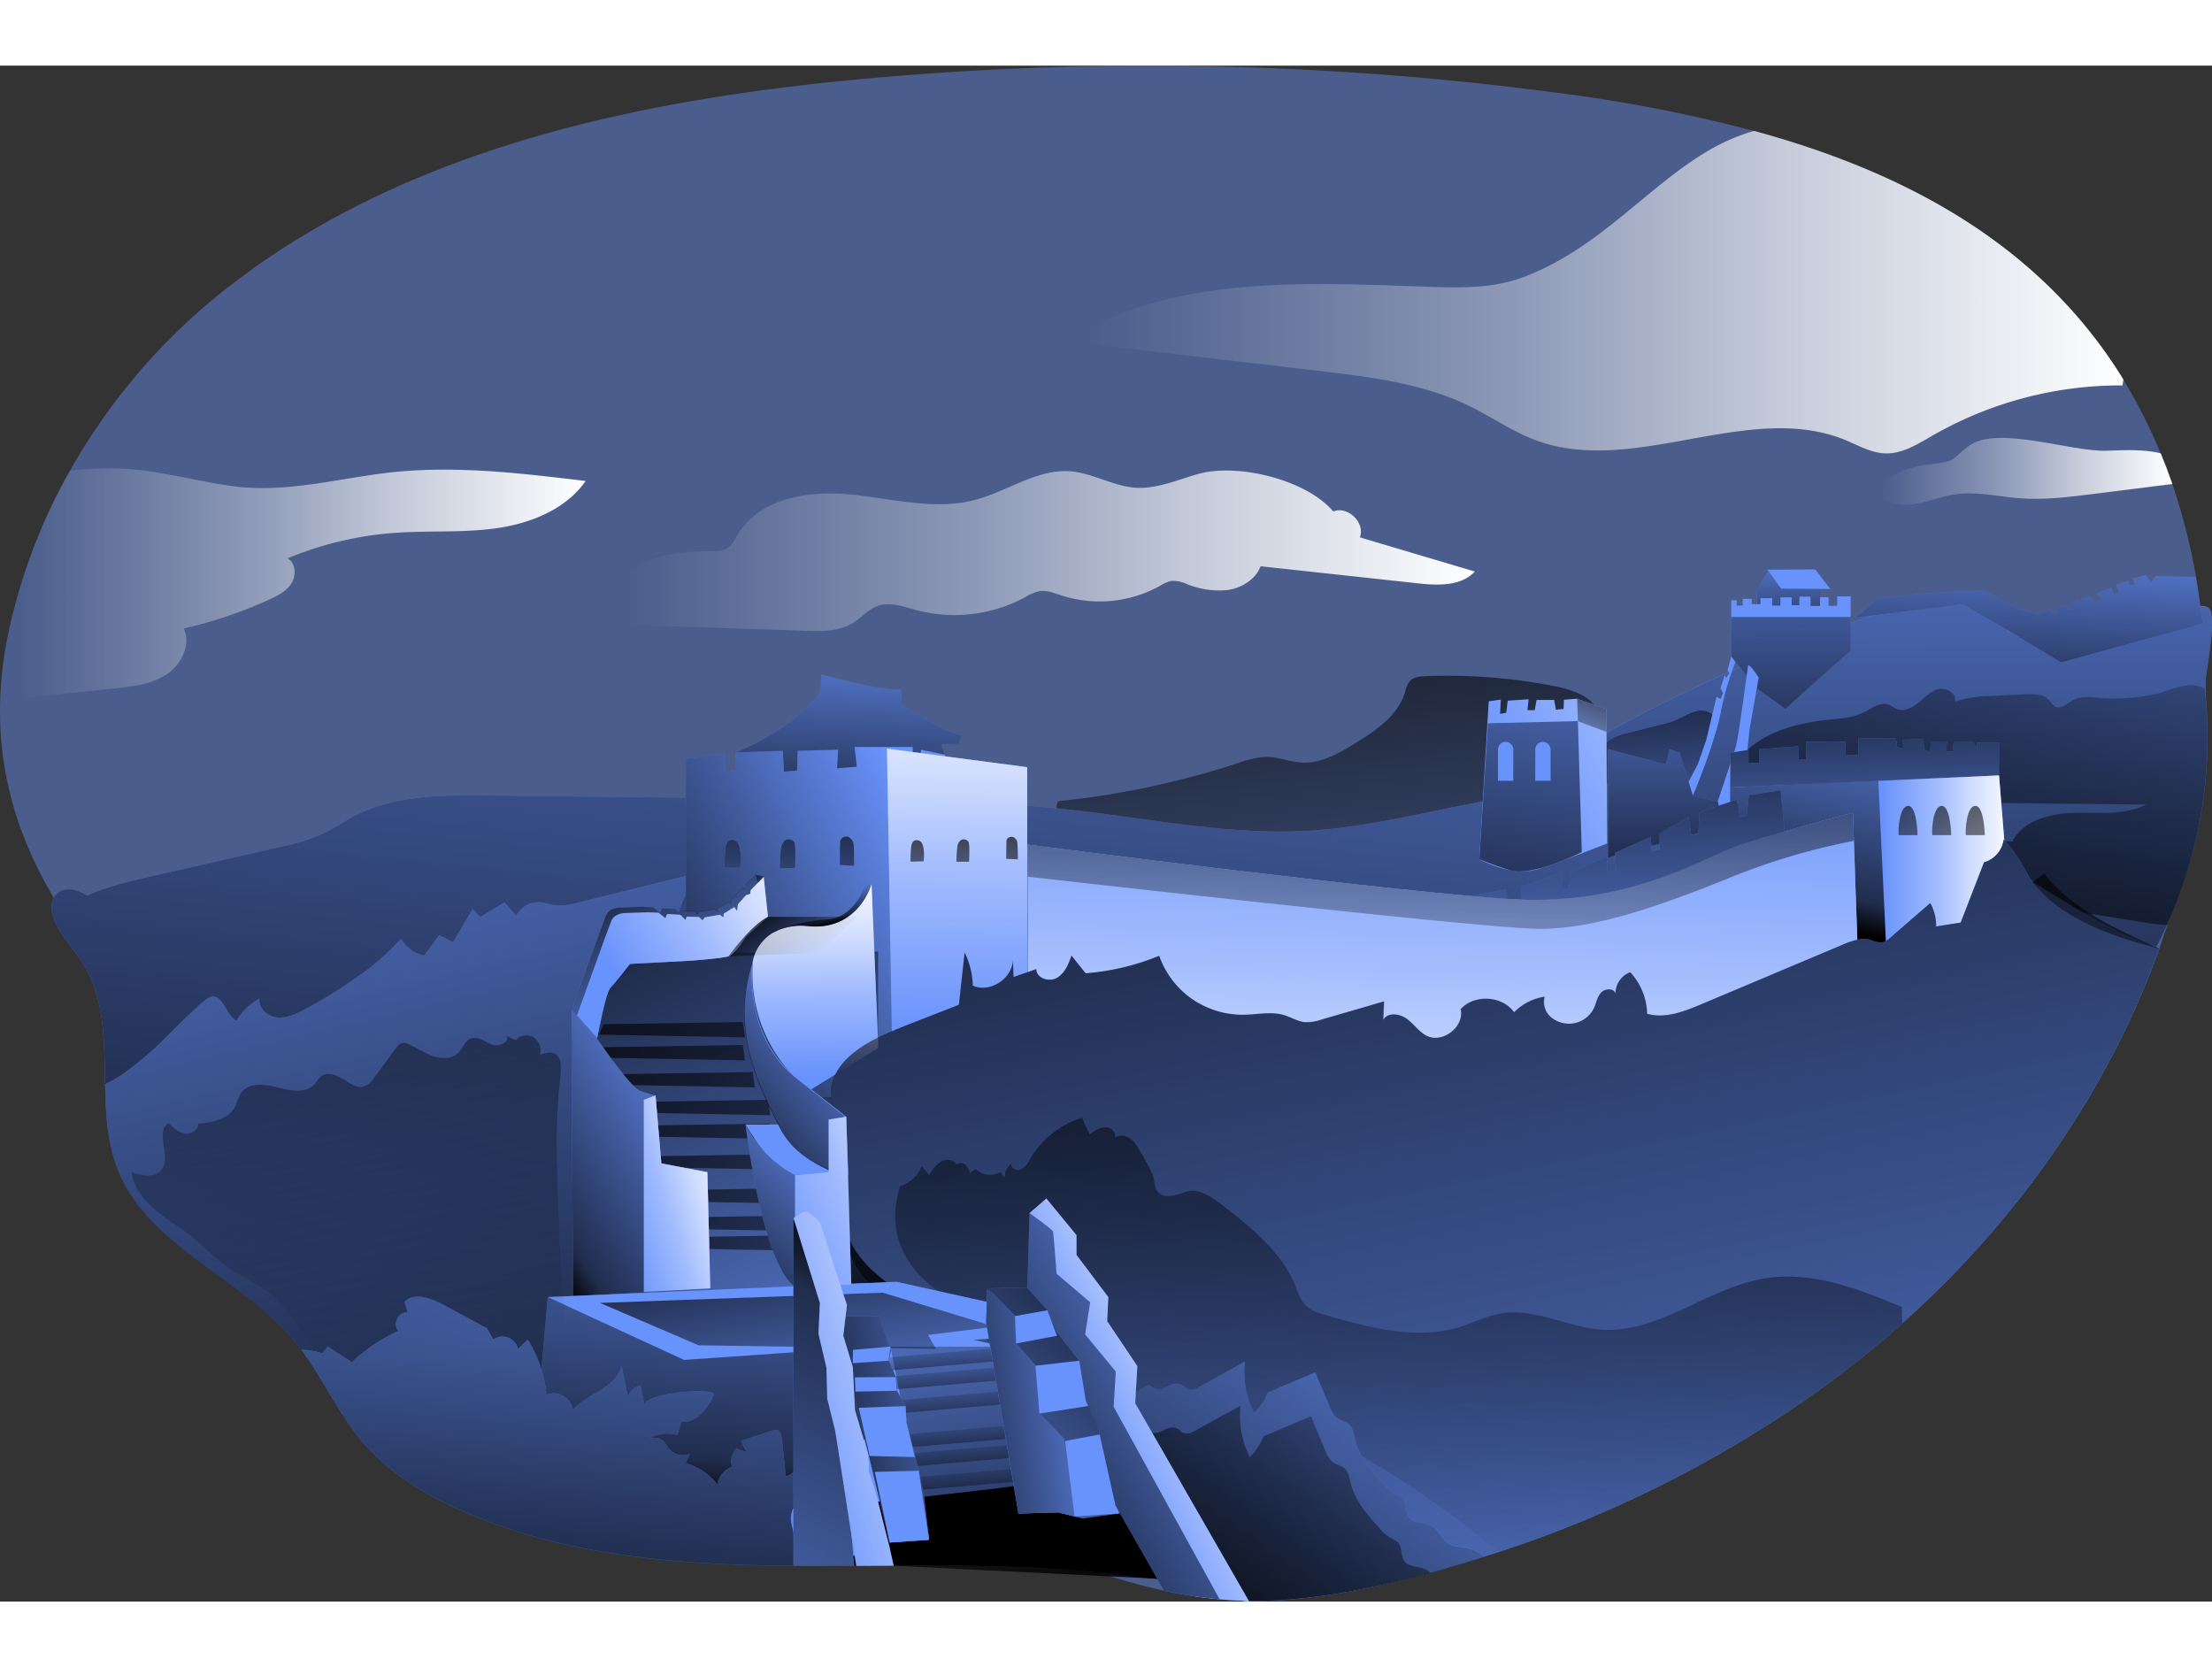 <svg id="Layer_1" data-name="Layer 1" xmlns="http://www.w3.org/2000/svg" xmlns:xlink="http://www.w3.org/1999/xlink" viewBox="0 0 568.34 394.63" width="406" height="306" class="illustration styles_illustrationTablet__1DWOa"><rect x="0" y="0" width="568.34" height="394.63" fill="#333333" stroke="none"/><defs><linearGradient id="linear-gradient" x1="486.23" y1="368.11" x2="484.54" y2="149.62" gradientUnits="userSpaceOnUse"><stop offset="0.01"></stop><stop offset="0.13" stop-opacity="0.69"></stop><stop offset="1" stop-opacity="0"></stop></linearGradient><linearGradient id="linear-gradient-2" x1="478.98" y1="354.62" x2="543.17" y2="194.32" xlink:href="#linear-gradient"></linearGradient><linearGradient id="linear-gradient-3" x1="334.84" y1="218.36" x2="350.89" y2="356.89" xlink:href="#linear-gradient"></linearGradient><linearGradient id="linear-gradient-4" x1="417.29" y1="254.68" x2="421.42" y2="324.51" xlink:href="#linear-gradient"></linearGradient><linearGradient id="linear-gradient-5" x1="272.27" y1="438.96" x2="306.9" y2="101.93" xlink:href="#linear-gradient"></linearGradient><linearGradient id="linear-gradient-6" x1="135.29" y1="467.23" x2="72.57" y2="200.06" xlink:href="#linear-gradient"></linearGradient><linearGradient id="linear-gradient-7" x1="217.6" y1="294.95" x2="220.22" y2="235.63" xlink:href="#linear-gradient"></linearGradient><linearGradient id="linear-gradient-8" x1="520.29" y1="266.59" x2="523.67" y2="208.77" xlink:href="#linear-gradient"></linearGradient><linearGradient id="linear-gradient-9" x1="460.5" y1="184.46" x2="459.75" y2="98.49" xlink:href="#linear-gradient"></linearGradient><linearGradient id="linear-gradient-10" x1="460.2" y1="151.64" x2="458.94" y2="119.82" xlink:href="#linear-gradient"></linearGradient><linearGradient id="linear-gradient-11" x1="478.33" y1="157.39" x2="480.58" y2="224.21" xlink:href="#linear-gradient"></linearGradient><linearGradient id="linear-gradient-12" x1="478.3" y1="223.86" x2="492.66" y2="154.03" xlink:href="#linear-gradient"></linearGradient><linearGradient id="linear-gradient-13" x1="482.61" y1="209.51" x2="517.56" y2="209.51" gradientUnits="userSpaceOnUse"><stop offset="0.02" stop-color="#fff" stop-opacity="0"></stop><stop offset="0.44" stop-color="#fff" stop-opacity="0.39"></stop><stop offset="0.68" stop-color="#fff" stop-opacity="0.68"></stop><stop offset="1" stop-color="#fff"></stop></linearGradient><linearGradient id="linear-gradient-14" x1="427.77" y1="213.92" x2="427.49" y2="134.24" xlink:href="#linear-gradient"></linearGradient><linearGradient id="linear-gradient-15" x1="360.25" y1="265.55" x2="364" y2="359.03" xlink:href="#linear-gradient"></linearGradient><linearGradient id="linear-gradient-16" x1="372.79" y1="264.71" x2="368.57" y2="409.13" xlink:href="#linear-gradient-13"></linearGradient><linearGradient id="linear-gradient-17" x1="382.8" y1="287.05" x2="477.78" y2="235.24" xlink:href="#linear-gradient-13"></linearGradient><linearGradient id="linear-gradient-18" x1="387.52" y1="328.72" x2="406.67" y2="209.72" xlink:href="#linear-gradient"></linearGradient><linearGradient id="linear-gradient-19" x1="414.01" y1="155.16" x2="403.31" y2="180.12" xlink:href="#linear-gradient"></linearGradient><linearGradient id="linear-gradient-20" x1="490.03" y1="268.55" x2="492.28" y2="341.38" xlink:href="#linear-gradient"></linearGradient><linearGradient id="linear-gradient-21" x1="498.66" y1="268.28" x2="500.91" y2="341.11" xlink:href="#linear-gradient"></linearGradient><linearGradient id="linear-gradient-22" x1="507.28" y1="268.02" x2="509.54" y2="340.85" xlink:href="#linear-gradient"></linearGradient><linearGradient id="linear-gradient-23" x1="169.87" y1="248.75" x2="244.58" y2="208.21" xlink:href="#linear-gradient"></linearGradient><linearGradient id="linear-gradient-24" x1="144.87" y1="312.03" x2="226.8" y2="480.12" xlink:href="#linear-gradient"></linearGradient><linearGradient id="linear-gradient-25" x1="116.4" y1="247.82" x2="337.14" y2="247.45" xlink:href="#linear-gradient"></linearGradient><linearGradient id="linear-gradient-26" x1="116.41" y1="253.73" x2="337.15" y2="253.36" xlink:href="#linear-gradient"></linearGradient><linearGradient id="linear-gradient-27" x1="116.42" y1="260.68" x2="337.16" y2="260.31" xlink:href="#linear-gradient"></linearGradient><linearGradient id="linear-gradient-28" x1="116.43" y1="267.82" x2="337.18" y2="267.45" xlink:href="#linear-gradient"></linearGradient><linearGradient id="linear-gradient-29" x1="116.44" y1="273.92" x2="337.19" y2="273.55" xlink:href="#linear-gradient"></linearGradient><linearGradient id="linear-gradient-30" x1="116.46" y1="281.81" x2="337.2" y2="281.44" xlink:href="#linear-gradient"></linearGradient><linearGradient id="linear-gradient-31" x1="116.47" y1="290.54" x2="337.21" y2="290.17" xlink:href="#linear-gradient"></linearGradient><linearGradient id="linear-gradient-32" x1="116.48" y1="297.58" x2="337.23" y2="297.21" xlink:href="#linear-gradient"></linearGradient><linearGradient id="linear-gradient-33" x1="116.49" y1="302.65" x2="337.23" y2="302.28" xlink:href="#linear-gradient"></linearGradient><linearGradient id="linear-gradient-34" x1="134.35" y1="395.94" x2="190.29" y2="358.78" xlink:href="#linear-gradient"></linearGradient><linearGradient id="linear-gradient-35" x1="155.57" y1="295.46" x2="190.48" y2="284.76" xlink:href="#linear-gradient-13"></linearGradient><linearGradient id="linear-gradient-36" x1="181.31" y1="408.81" x2="219.6" y2="366.77" xlink:href="#linear-gradient"></linearGradient><linearGradient id="linear-gradient-37" x1="264.86" y1="398.37" x2="247.12" y2="286.02" xlink:href="#linear-gradient"></linearGradient><linearGradient id="linear-gradient-38" x1="304.69" y1="48.26" x2="304.03" y2="72.29" gradientTransform="matrix(1.01, -0.09, 0, 1, -66.83, 301.52)" gradientUnits="userSpaceOnUse"><stop offset="0.23" stop-opacity="0"></stop><stop offset="1"></stop></linearGradient><linearGradient id="linear-gradient-39" x1="304.97" y1="53.24" x2="304.31" y2="77.26" xlink:href="#linear-gradient-38"></linearGradient><linearGradient id="linear-gradient-40" x1="306.17" y1="59.47" x2="305.51" y2="83.49" xlink:href="#linear-gradient-38"></linearGradient><linearGradient id="linear-gradient-41" x1="307.83" y1="68.43" x2="307.18" y2="92.46" xlink:href="#linear-gradient-38"></linearGradient><linearGradient id="linear-gradient-42" x1="308.12" y1="73.41" x2="307.46" y2="97.44" xlink:href="#linear-gradient-38"></linearGradient><linearGradient id="linear-gradient-43" x1="309.31" y1="79.64" x2="308.66" y2="103.67" xlink:href="#linear-gradient-38"></linearGradient><linearGradient id="linear-gradient-44" x1="312.64" y1="87.25" x2="311.99" y2="111.28" xlink:href="#linear-gradient-38"></linearGradient><linearGradient id="linear-gradient-45" x1="312.93" y1="92.22" x2="312.27" y2="116.25" xlink:href="#linear-gradient-38"></linearGradient><linearGradient id="linear-gradient-46" x1="314.12" y1="98.45" x2="313.47" y2="122.48" xlink:href="#linear-gradient-38"></linearGradient><linearGradient id="linear-gradient-47" x1="199.13" y1="470.72" x2="207.02" y2="356.41" xlink:href="#linear-gradient"></linearGradient><linearGradient id="linear-gradient-48" x1="218.54" y1="286.37" x2="217.22" y2="342.87" xlink:href="#linear-gradient"></linearGradient><linearGradient id="linear-gradient-49" x1="189.2" y1="285.69" x2="187.88" y2="342.19" xlink:href="#linear-gradient"></linearGradient><linearGradient id="linear-gradient-50" x1="203.33" y1="286.02" x2="202.01" y2="342.52" xlink:href="#linear-gradient"></linearGradient><linearGradient id="linear-gradient-51" x1="181.78" y1="300.12" x2="226.69" y2="299.42" xlink:href="#linear-gradient"></linearGradient><linearGradient id="linear-gradient-52" x1="245.44" y1="251.01" x2="246.95" y2="150.03" xlink:href="#linear-gradient-13"></linearGradient><linearGradient id="linear-gradient-53" x1="363.87" y1="250.78" x2="439.92" y2="617.95" xlink:href="#linear-gradient"></linearGradient><linearGradient id="linear-gradient-54" x1="366.85" y1="305.58" x2="354.66" y2="483.87" xlink:href="#linear-gradient"></linearGradient><linearGradient id="linear-gradient-55" x1="200.68" y1="297.69" x2="212.57" y2="363.44" xlink:href="#linear-gradient"></linearGradient><linearGradient id="linear-gradient-56" x1="137.37" y1="499.29" x2="151.23" y2="350.92" xlink:href="#linear-gradient"></linearGradient><linearGradient id="linear-gradient-57" x1="292.63" y1="318.42" x2="229.56" y2="389" xlink:href="#linear-gradient"></linearGradient><linearGradient id="linear-gradient-58" x1="241.2" y1="444.41" x2="290.38" y2="436.9" xlink:href="#linear-gradient"></linearGradient><linearGradient id="linear-gradient-59" x1="210.28" y1="450.54" x2="265.74" y2="439.84" xlink:href="#linear-gradient"></linearGradient><linearGradient id="linear-gradient-60" x1="296.6" y1="517.23" x2="385.3" y2="390.52" xlink:href="#linear-gradient"></linearGradient><linearGradient id="linear-gradient-61" x1="361.72" y1="491.07" x2="361.72" y2="491.07" xlink:href="#linear-gradient"></linearGradient><linearGradient id="linear-gradient-62" x1="298.71" y1="511.9" x2="372.71" y2="406.18" xlink:href="#linear-gradient"></linearGradient><linearGradient id="linear-gradient-64" x1="157.47" y1="221.67" x2="379.52" y2="221.67" xlink:href="#linear-gradient-13"></linearGradient><linearGradient id="linear-gradient-65" x1="482.36" y1="201.24" x2="558.75" y2="201.24" xlink:href="#linear-gradient-13"></linearGradient><linearGradient id="linear-gradient-66" x1="2.49" y1="229.94" x2="151.05" y2="229.94" xlink:href="#linear-gradient-13"></linearGradient><linearGradient id="linear-gradient-67" x1="160.39" y1="302.73" x2="187.14" y2="347.78" xlink:href="#linear-gradient"></linearGradient><linearGradient id="linear-gradient-68" x1="157.15" y1="330.69" x2="207.97" y2="299.16" xlink:href="#linear-gradient-13"></linearGradient><linearGradient id="linear-gradient-69" x1="200.31" y1="312.59" x2="207.29" y2="326.89" xlink:href="#linear-gradient"></linearGradient><linearGradient id="linear-gradient-70" x1="210.27" y1="357.55" x2="209.71" y2="304.62" xlink:href="#linear-gradient-13"></linearGradient><linearGradient id="linear-gradient-71" x1="219.97" y1="248.7" x2="218.96" y2="292.19" gradientTransform="matrix(0.99, -0.01, 0, 1, 42.98, 41.87)" xlink:href="#linear-gradient"></linearGradient><linearGradient id="linear-gradient-72" x1="195.39" y1="248.17" x2="194.38" y2="291.7" gradientTransform="matrix(0.99, -0.01, 0, 1, 42.98, 41.87)" xlink:href="#linear-gradient"></linearGradient><linearGradient id="linear-gradient-73" x1="207.22" y1="248.42" x2="206.21" y2="291.95" gradientTransform="matrix(0.99, -0.01, 0, 1, 42.98, 41.87)" xlink:href="#linear-gradient"></linearGradient><linearGradient id="linear-gradient-74" x1="184.94" y1="372.8" x2="224.74" y2="339.01" xlink:href="#linear-gradient"></linearGradient><linearGradient id="linear-gradient-75" x1="193.75" y1="301.79" x2="250.43" y2="276.64" xlink:href="#linear-gradient-13"></linearGradient><linearGradient id="linear-gradient-76" x1="232.1" y1="399.48" x2="154.95" y2="548.71" xlink:href="#linear-gradient"></linearGradient><linearGradient id="linear-gradient-77" x1="212.75" y1="318" x2="210.91" y2="310.17" xlink:href="#linear-gradient"></linearGradient><linearGradient id="linear-gradient-78" x1="77.95" y1="274.6" x2="97.09" y2="428.14" xlink:href="#linear-gradient"></linearGradient><linearGradient id="linear-gradient-79" x1="278.6" y1="448.3" x2="319.43" y2="427.89" xlink:href="#linear-gradient-13"></linearGradient><linearGradient id="linear-gradient-80" x1="255.7" y1="461.52" x2="327.35" y2="418.98" xlink:href="#linear-gradient"></linearGradient><linearGradient id="linear-gradient-81" x1="197.34" y1="443.54" x2="254.01" y2="426.03" xlink:href="#linear-gradient-13"></linearGradient><linearGradient id="linear-gradient-82" x1="372.12" y1="245.89" x2="369.3" y2="353.45" xlink:href="#linear-gradient"></linearGradient><linearGradient id="linear-gradient-83" x1="274.52" y1="155.22" x2="546.16" y2="155.22" xlink:href="#linear-gradient-13"></linearGradient></defs><title>The Great Wall</title><path d="M563.56,295a208.73,208.73,0,0,1-7.93,28.17l-.18.49a1.07,1.07,0,0,1-.07.19c-13,36.08-35.7,68.68-64.15,94.56-.61.56-1.23,1.11-1.85,1.65A262.78,262.78,0,0,1,465.61,439a304.87,304.87,0,0,1-79.89,39.89L382,480.07q-6.9,2.21-13.9,4.11c-1.46.4-2.93.79-4.4,1.17-13.84,3.56-28,6.3-42.31,6.1l-1.77-.05h-.12c-.88,0-1.75-.07-2.62-.12s-2-.13-2.95-.23c-2.08-.18-4.16-.43-6.22-.73q-4.08-.6-8.1-1.49c-4.58-1-9.11-2.23-13.61-3.64-1.2-.37-2.4-.75-3.59-1.15-5.3-1.75-10.56-3.7-15.76-5.73q-2.57-1-5.1-2l0,0q-2.94-1.16-5.87-2.34l-6.87-2.79-3.2-1.32c-2.23-.92-4.47-1.85-6.7-2.8l-.62-.26-.33-.14-.49-.21-3.1-1.31c-2.77-1.18-5.53-2.38-8.29-3.58l-.53-.24-.8-.35c-1.32-.57-2.63-1.16-3.95-1.75-1-.42-1.93-.85-2.9-1.3-.39-.16-.78-.34-1.18-.52-1.51-.68-3-1.36-4.52-2.06-2.57-1.16-5.13-2.35-7.68-3.55l-3-1.42q-2.14-1-4.27-2-7.36-3.53-14.65-7.21c-2.15-1.1-4.31-2.2-6.45-3.31q-11.31-5.87-22.39-12.14c-2.11-1.19-4.2-2.39-6.29-3.61s-4.35-2.54-6.51-3.83a548.45,548.45,0,0,1-52.08-35.16c-15.21-11.64-31.05-23.72-45-36.94C32.29,335.25,22,323.61,14.41,310.82,2.94,291.6-2.6,269.76,2.49,244c.06-.33.13-.67.2-1a146.25,146.25,0,0,1,15.85-41.86,158,158,0,0,1,38-45.08c45.44-36.79,105.5-49.89,163.7-55.43a796.66,796.66,0,0,1,179.06,3.19,392.88,392.88,0,0,1,52.05,10h0c30.5,8.32,59.05,21.71,80.28,44.65a122.07,122.07,0,0,1,14.5,19.21,131.86,131.86,0,0,1,9.61,19q1.61,3.88,3,7.88a155,155,0,0,1,6.1,23.9c.46,2.63.86,5.27,1.18,7.93.18,1.39.33,2.78.47,4.18A181.86,181.86,0,0,1,563.56,295Z" transform="translate(-0.59 -97.02)" fill="#6892fc" opacity="0.44" style="isolation: isolate;"></path><path d="M517.31,242.62c-3.91-1.81-4.73-6.94-8.82-8.28-3.7-1.2-10.5,1.24-14.38,1.48-6.7.41-13.15,2.58-19.46,4.87a443.63,443.63,0,0,0-72.83,34.23q45.48,24.4,93.08,44.54c15.46,6.54,31.86,12.85,48.55,11a15.18,15.18,0,0,0,7.14-2.2c2.22-1.55,3.61-4,4.83-6.43a116.66,116.66,0,0,0,11.72-64.3c-.3-2.92,3.6-19.62.76-21.26-3.08-1.77-10.06,2.53-13.41,3.31C543.47,242.19,527.59,247.4,517.31,242.62Z" transform="translate(-0.59 -97.02)" fill="#6892fc"></path><path d="M567.14,257.58a116.86,116.86,0,0,1-9.78,60.24c-.62,1.37-1.27,2.71-1.94,4.05-1.22,2.42-2.61,4.88-4.83,6.43a15.18,15.18,0,0,1-7.14,2.2c-16.69,1.81-33.1-4.5-48.56-11q-47.52-20.11-93.08-44.54a444.11,444.11,0,0,1,72.84-34.23c6.31-2.29,12.76-4.46,19.46-4.87,3.88-.23,10.68-2.68,14.38-1.48,4.09,1.34,4.91,6.47,8.81,8.28,10.28,4.79,26.17-.43,37.19-3,3.35-.78,10.33-5.08,13.4-3.3,2.73,1.56-.75,17-.77,20.84C567.12,257.32,567.13,257.46,567.14,257.58Z" transform="translate(-0.59 -97.02)" fill="url(#linear-gradient)"></path><path d="M557.36,317.82a51.22,51.22,0,0,1-6.4-.75l-27.69-4.42a11,11,0,0,1-4.19-1.26,13.78,13.78,0,0,1-3-3.13,27.76,27.76,0,0,0-13-8.83,24.47,24.47,0,0,1,14.53-3.05c2.81-5.54,9.89-7.27,16.1-7.38s12.79.68,18.33-2.12l-36.4-.4a8.66,8.66,0,0,0-2.54.22c-1,.3-1.88,1-2.9,1.19s-2.36-.24-2.48-1.29l-9.91,4.15a9.89,9.89,0,0,1-3.12.91,12.56,12.56,0,0,1-4.2-.87c-6.45-1.93-13.54-1.07-19.89-3.3-4.28-1.51-7.95-4.32-11.91-6.52s-8.63-3.8-13-2.59c2.81-6.75,10.18-10.42,17.29-12.09a56.44,56.44,0,0,1,6.82-1.15c3.25-.34,6.65-.42,9.57-1.91,2.05-1,4.18-2.8,6.36-2.06.78.27,1.43.85,2.21,1.15,1.94.75,4.09-.39,5.69-1.73s3.12-3,5.16-3.39,4.62,1.21,4.1,3.23a30.15,30.15,0,0,1,9.41-1.46l8.67-.42c2.2-.11,4.72-.09,6.19,1.56.48.54.82,1.24,1.46,1.59,1.52.84,3.12-.83,4.65-1.67,1.92-1.06,4.27-.76,6.45-.58a49.45,49.45,0,0,0,14.36-.89c3.45-.72,7.92-3.19,11.52-2.06a7.8,7.8,0,0,1,1.49.66c0,.16,0,.3,0,.42A116.86,116.86,0,0,1,557.36,317.82Z" transform="translate(-0.59 -97.02)" fill="url(#linear-gradient-2)"></path><path d="M400.28,256.51a142.59,142.59,0,0,0-33.37-2.63c-1.5.05-3.18.22-4.16,1.35a7.2,7.2,0,0,0-1.16,2.79c-1.8,6-7.52,9.87-12.88,13.16-4.17,2.55-8.68,5.16-13.56,4.91-3.07-.16-6-1.44-9.08-1.47a23.64,23.64,0,0,0-7.37,1.6A221,221,0,0,1,272.5,286c-1.05,1.34-.07,3.3,1.13,4.51,5.79,5.84,15.13,5.35,23.24,6.69,6.22,1,12.18,3.34,18.41,4.23,6.93,1,14,.2,21,0,14.86-.48,31,1.29,43.35-7,5.47-3.69,9.57-9,14.15-13.78s11.81-8.22,15.62-13.33C414.36,260.58,405.6,257.57,400.28,256.51Z" transform="translate(-0.59 -97.02)" fill="url(#linear-gradient-3)"></path><path d="M429.65,265.72l-10.94,2.78a12.9,12.9,0,0,0-4.67,1.88c-1,.73-1.7,1.73-2.63,2.52a15.81,15.81,0,0,1-5.85,2.7L395,278.82a50.94,50.94,0,0,1,14.12,1.63c2.67.7,5.38,1.62,8.12,1.27,1.28-.17,2.52-.61,3.8-.79,4.1-.58,8,1.53,12.1,2.3a1.91,1.91,0,0,0,1.25-.06,2,2,0,0,0,.76-1l3.71-7.48c1.46-3,4.84-8.65,1.29-11.26C436.9,261.09,432.71,264.94,429.65,265.72Z" transform="translate(-0.59 -97.02)" fill="#6892fc"></path><path d="M429.65,265.72l-10.94,2.78a12.9,12.9,0,0,0-4.67,1.88c-1,.73-1.7,1.73-2.63,2.52a15.81,15.81,0,0,1-5.85,2.7L395,278.82a50.94,50.94,0,0,1,14.12,1.63c2.67.7,5.38,1.62,8.12,1.27,1.28-.17,2.52-.61,3.8-.79,4.1-.58,8,1.53,12.1,2.3a1.91,1.91,0,0,0,1.25-.06,2,2,0,0,0,.76-1l3.71-7.48c1.46-3,4.84-8.65,1.29-11.26C436.9,261.09,432.71,264.94,429.65,265.72Z" transform="translate(-0.59 -97.02)" fill="url(#linear-gradient-4)"></path><path d="M555.45,323.69a1.07,1.07,0,0,1-.07.19c-13,36.08-35.7,68.68-64.15,94.56-.61.56-1.23,1.11-1.85,1.65A262.78,262.78,0,0,1,465.61,439l-10.18-.17c-18.73-.31-38.21-.46-55.14,7.55-10.9,5.16-20,13.39-29.42,21.09q-2.46,2-5,3.95c-2.12,1.64-4.27,3.22-6.48,4.7a67.66,67.66,0,0,1-13.75,7.32c-8.52,3.25-17.44,4.22-26.54,4.1-1.19,0-2.39,0-3.58-.09l-1.79-.09c-.65,0-1.29-.07-1.94-.12-1.93-.12-3.87-.29-5.81-.48-2.7-.25-5.4-.56-8.1-.88l-1-.12c-4.73-.57-9.44-1.17-14.1-1.65l-.41,0c-17.2-1.74-34.72-1.76-52.23-1.65h-.73l-8.86.06h-.51c-5.22,0-10.45.05-15.64,0-1.73,0-3.45,0-5.18-.07-1,0-2,0-3.05-.06-1.91,0-3.82-.1-5.72-.17l-2.09-.08c-1.09,0-2.17-.09-3.26-.15-1.62-.08-3.23-.17-4.84-.27l-1.73-.12-2.31-.17c-1.5-.12-3-.25-4.5-.39l-2-.2c-1.13-.11-2.27-.24-3.39-.37l-2.06-.25-.83-.11-2.49-.34c-.87-.12-1.75-.25-2.62-.39-1.67-.26-3.32-.53-5-.84l-1.35-.25-1.6-.31c-.79-.15-1.57-.31-2.35-.48l-.69-.15-1.77-.4c-.48-.1-.95-.21-1.42-.33l-1.62-.39c-.54-.13-1.09-.27-1.63-.42l-.63-.16-1.25-.33c-2-.55-4-1.15-6-1.79l-1.42-.46q-2.31-.75-4.61-1.61c-.75-.27-1.49-.55-2.23-.84l-.28-.11c-.8-.3-1.58-.62-2.37-.95s-1.68-.7-2.51-1.06c-9.75-4.26-19.15-9.86-26-18-6.09-7.17-10-16-15.59-23.5-.49-.67-1-1.33-1.54-2-13.66-16.58-37.79-24.46-45.66-44.45-2.69-6.86-3.08-14.31-3.23-21.8-.21-10.21,0-20.47-4.65-29.36-2.41-4.6-7.38-9-8.75-14a6.32,6.32,0,0,1,.21-4.55c1.27-2.51,4.72-3.1,8.61-.58,5.23-2.37,10.87-3.67,16.47-4.95l32.89-7.51a53.27,53.27,0,0,0,11.44-3.55c2.53-1.23,4.85-2.85,7.33-4.18,10.54-5.65,23.08-5.66,35-5.53l86.63.93c21.31.23,42.67.47,63.86,2.86,20.07,2.26,40.11,6.47,60.27,5.27,18.41-1.09,36.24-6.65,54.51-9.12,15.4-2.09,31.94-1.69,45.77,4.85a50,50,0,0,1,7.43,4.34,3.29,3.29,0,0,1,.47-2.66,4.9,4.9,0,0,1,2.38-1.74,8.63,8.63,0,0,1,7.31.63,30.22,30.22,0,0,1,4.27,3.68l.13.13c2,1.93,4,3.79,6.64,4.46a8.32,8.32,0,0,0,1.29.23c3.26.34,6.55-1.05,9.77-2.09l.72-.22a34,34,0,0,1,6.22-1.25,34.57,34.57,0,0,1,4.54-.2h0c.83,0,1.66.05,2.48.12,7.19.57,14.35,3,21.2,6.24q2,1,4,2c2.34,1.22,4.63,2.52,6.86,3.85h0l.12.07,1.11.66c5.9,3.57,11.88,7.36,18.06,10.56a81.7,81.7,0,0,0,11.49,5Z" transform="translate(-0.59 -97.02)" fill="#6892fc"></path><path d="M555.45,323.69a1.07,1.07,0,0,1-.07.19c-13,36.08-35.7,68.68-64.15,94.56-.61.56-1.23,1.11-1.85,1.65A262.78,262.78,0,0,1,465.61,439l-10.18-.17c-18.73-.31-38.21-.46-55.14,7.55-10.9,5.16-20,13.39-29.42,21.09q-2.46,2-5,3.95c-2.12,1.64-4.27,3.22-6.48,4.7a67.66,67.66,0,0,1-13.75,7.32c-8.52,3.25-17.44,4.22-26.54,4.1-1.19,0-2.39,0-3.58-.09l-1.79-.09c-.65,0-1.29-.07-1.94-.12-1.93-.12-3.87-.29-5.81-.48-2.7-.25-5.4-.56-8.1-.88l-1-.12c-4.73-.57-9.44-1.17-14.1-1.65l-.41,0c-17.2-1.74-34.72-1.76-52.23-1.65h-.73l-8.86.06h-.51c-5.22,0-10.45.05-15.64,0-1.73,0-3.45,0-5.18-.07-1,0-2,0-3.05-.06-1.91,0-3.82-.1-5.72-.17l-2.09-.08c-1.09,0-2.17-.09-3.26-.15-1.62-.08-3.23-.17-4.84-.27l-1.73-.12-2.31-.17c-1.5-.12-3-.25-4.5-.39l-2-.2c-1.13-.11-2.27-.24-3.39-.37l-2.06-.25-.83-.11-2.49-.34c-.87-.12-1.75-.25-2.62-.39-1.67-.26-3.32-.53-5-.84l-1.35-.25-1.6-.31c-.79-.15-1.57-.31-2.35-.48l-.69-.15-1.77-.4c-.48-.1-.95-.21-1.42-.33l-1.62-.39c-.54-.13-1.09-.27-1.63-.42l-.63-.16-1.25-.33c-2-.55-4-1.15-6-1.79l-1.42-.46q-2.31-.75-4.61-1.61c-.75-.27-1.49-.55-2.23-.84l-.28-.11c-.8-.3-1.58-.62-2.37-.95s-1.68-.7-2.51-1.06c-9.75-4.26-19.15-9.86-26-18-6.09-7.17-10-16-15.59-23.5-.49-.67-1-1.33-1.54-2-13.66-16.58-37.79-24.46-45.66-44.45-2.69-6.86-3.08-14.31-3.23-21.8-.21-10.21,0-20.47-4.65-29.36-2.41-4.6-7.38-9-8.75-14a6.32,6.32,0,0,1,.21-4.55c1.27-2.51,4.72-3.1,8.61-.58,5.23-2.37,10.87-3.67,16.47-4.95l32.89-7.51a53.27,53.27,0,0,0,11.44-3.55c2.53-1.23,4.85-2.85,7.33-4.18,10.54-5.65,23.08-5.66,35-5.53l86.63.93c21.31.23,42.67.47,63.86,2.86,20.07,2.26,40.11,6.47,60.27,5.27,18.41-1.09,36.24-6.65,54.51-9.12,15.4-2.09,31.94-1.69,45.77,4.85a50,50,0,0,1,7.43,4.34,3.29,3.29,0,0,1,.47-2.66,4.9,4.9,0,0,1,2.38-1.74,8.63,8.63,0,0,1,7.31.63,30.22,30.22,0,0,1,4.27,3.68l.13.13c2,1.93,4,3.79,6.64,4.46a8.32,8.32,0,0,0,1.29.23c3.26.34,6.55-1.05,9.77-2.09l.72-.22a34,34,0,0,1,6.22-1.25,34.57,34.57,0,0,1,4.54-.2h0c.83,0,1.66.05,2.48.12,7.19.57,14.35,3,21.2,6.24q2,1,4,2c2.34,1.22,4.63,2.52,6.86,3.85h0l.12.07,1.11.66c5.9,3.57,11.88,7.36,18.06,10.56a81.7,81.7,0,0,0,11.49,5Z" transform="translate(-0.59 -97.02)" fill="url(#linear-gradient-5)"></path><path d="M220.38,482.46h-.29c-5.22,0-10.45.05-15.64,0-1.73,0-3.45,0-5.18-.07-1,0-2,0-3.05-.06-1.91,0-3.82-.1-5.72-.17l-2.09-.08c-1.09,0-2.17-.09-3.26-.15-1.62-.08-3.23-.17-4.84-.27l-1.73-.12-2.31-.17c-1.5-.12-3-.25-4.5-.39l-2-.2c-1.13-.11-2.27-.24-3.39-.37l-2.06-.25-.83-.11-2.49-.34c-.87-.12-1.75-.25-2.62-.39-1.67-.26-3.32-.53-5-.84l-1.35-.25-1.6-.31c-.79-.15-1.57-.31-2.35-.48l-.69-.15-1.77-.4c-.48-.1-.95-.21-1.42-.33l-1.62-.39c-.54-.13-1.09-.27-1.63-.42l-.63-.16-1.25-.33c-2-.55-4-1.15-6-1.79l-1.42-.46q-2.31-.75-4.61-1.61c-.75-.27-1.49-.55-2.23-.84l-.28-.11c-.8-.3-1.58-.62-2.37-.95s-1.68-.7-2.51-1.06c-9.75-4.26-19.15-9.86-26-18-6.09-7.17-10-16-15.59-23.5-.49-.67-1-1.33-1.54-2-13.66-16.58-37.79-24.46-45.66-44.45-2.69-6.86-3.08-14.31-3.23-21.8a33.43,33.43,0,0,0,4.33-2.45A87.73,87.73,0,0,0,43.8,346.11c3-3,6-6,9.23-8.76a4.41,4.41,0,0,1,1.78-1.09c3.09-.68,3.74,4.62,6.51,6.16a16.59,16.59,0,0,1,5.95-5.73c-.4,2.46,2.06,4.64,4.54,4.88s4.87-.89,7.07-2.06a123.7,123.7,0,0,0,13.66-8.46,62.49,62.49,0,0,0,11.08-9.7,9,9,0,0,0,5.93,4.3l3.89-5.25,3.56,1.86,5-8.52,2,2.05,6.2-3.78,3,3.4a6.64,6.64,0,0,1,6.65-3.4c1,.15,2,.53,3,.71a15,15,0,0,0,6.07-.63l31.16-7.68c-4.08,5.64-6.15,12.16-7.39,19-1.5,8.3-1.76,17.1-2.86,25.47-2.84,21.73-12,42.29-15,63.94-.19,1.37-.36,2.74-.5,4.11-.08.78-.15,1.57-.22,2.35q-.26,3.18-.34,6.36c-.11,4.08,0,8.17.18,12.26.34,6.76,1,13.53,1.76,20.27.09.86.19,1.71.28,2.56,2.83.73,5.68,1.39,8.55,2h0a219.66,219.66,0,0,0,24.59,3.82h0q7.68.75,15.39,1c2.19.06,4.4.09,6.59.09h0c2.39,0,4.77-.05,7.16-.14h.47l1.09,0q.48,6.3.54,12.62c0,.31,0,.63,0,.94C220.38,481.48,220.38,482,220.38,482.46Z" transform="translate(-0.59 -97.02)" fill="#6892fc"></path><path d="M220.38,482.46h-.29c-5.22,0-10.45.05-15.64,0-1.73,0-3.45,0-5.18-.07-1,0-2,0-3.05-.06-1.91,0-3.82-.1-5.72-.17l-2.09-.08c-1.09,0-2.17-.09-3.26-.15-1.62-.08-3.23-.17-4.84-.27l-1.73-.12-2.31-.17c-1.5-.12-3-.25-4.5-.39l-2-.2c-1.13-.11-2.27-.24-3.39-.37l-2.06-.25-.83-.11-2.49-.34c-.87-.12-1.75-.25-2.62-.39-1.67-.26-3.32-.53-5-.84l-1.35-.25-1.6-.31c-.79-.15-1.57-.31-2.35-.48l-.69-.15-1.77-.4c-.48-.1-.95-.21-1.42-.33l-1.62-.39c-.54-.13-1.09-.27-1.63-.42l-.63-.16-1.25-.33c-2-.55-4-1.15-6-1.79l-1.42-.46q-2.31-.75-4.61-1.61c-.75-.27-1.49-.55-2.23-.84l-.28-.11c-.8-.3-1.58-.62-2.37-.95s-1.68-.7-2.51-1.06c-9.75-4.26-19.15-9.86-26-18-6.09-7.17-10-16-15.59-23.5-.49-.67-1-1.33-1.54-2-13.66-16.58-37.79-24.46-45.66-44.45-2.69-6.86-3.08-14.31-3.23-21.8a33.43,33.43,0,0,0,4.33-2.45A87.73,87.73,0,0,0,43.8,346.11c3-3,6-6,9.23-8.76a4.41,4.41,0,0,1,1.78-1.09c3.09-.68,3.74,4.62,6.51,6.16a16.59,16.59,0,0,1,5.95-5.73c-.4,2.46,2.06,4.64,4.54,4.88s4.87-.89,7.07-2.06a123.7,123.7,0,0,0,13.66-8.46,62.49,62.49,0,0,0,11.08-9.7,9,9,0,0,0,5.93,4.3l3.89-5.25,3.56,1.86,5-8.52,2,2.05,6.2-3.78,3,3.4a6.64,6.64,0,0,1,6.65-3.4c1,.15,2,.53,3,.71a15,15,0,0,0,6.07-.63l31.16-7.68c-4.08,5.64-6.15,12.16-7.39,19-1.5,8.3-1.76,17.1-2.86,25.47-2.84,21.73-12,42.29-15,63.94-.19,1.37-.36,2.74-.5,4.11-.08.78-.15,1.57-.22,2.35q-.26,3.18-.34,6.36c-.11,4.08,0,8.17.18,12.26.34,6.76,1,13.53,1.76,20.27.09.86.19,1.71.28,2.56,2.83.73,5.68,1.39,8.55,2h0a219.66,219.66,0,0,0,24.59,3.82h0q7.68.75,15.39,1c2.19.06,4.4.09,6.59.09h0c2.39,0,4.77-.05,7.16-.14h.47l1.09,0q.48,6.3.54,12.62c0,.31,0,.63,0,.94C220.38,481.48,220.38,482,220.38,482.46Z" transform="translate(-0.59 -97.02)" fill="url(#linear-gradient-6)"></path><path d="M189.62,273.48s15.63-6.1,21.82-15.86l.19-4.13s16.52,4.5,20.46,3.75l.19,3.94s11.26,7.32,15.39,7.89l-.75,2.25h-4.51l1,2.72-6.05,9.86-38.3,1.69Z" transform="translate(-0.59 -97.02)" fill="#6892fc"></path><path d="M189.62,273.48s15.63-6.1,21.82-15.86l.19-4.13s16.52,4.5,20.46,3.75l.19,3.94s11.26,7.32,15.39,7.89l-.75,2.25h-4.51l1,2.72-6.05,9.86-38.3,1.69Z" transform="translate(-0.59 -97.02)" fill="url(#linear-gradient-7)"></path><path d="M566.5,240.52l-.3,0-22.8,6.19-13.23,3.66-2.84-1.71-12.09-7.3-10.42-5.91-27.59,3.38,5.91-4.79,11.27-1.4,15.76-.85,8.59,4.65,5.42,1.54,3.45-1.19.14.91H529l-.14-1.26,2.32-.71.78,1.13.84-.14-.07-1.41,2-.91.92,1V234l2.32-.42.56,1.41,1.83-.64-1-1.76,3.73-1.47.63,1.69,1.27-.64-.71-1.76,3-1,.63,1.19,1.13-.21-.42-1.55,3.24-1,1.4,2,1.13-1.69,10.33.26c.46,2.63.86,5.27,1.18,7.93C566.21,237.73,566.36,239.12,566.5,240.52Z" transform="translate(-0.59 -97.02)" fill="#6892fc"></path><path d="M566.5,240.52l-.3,0-22.8,6.19-13.23,3.66-2.84-1.71-12.09-7.3-10.42-5.91-27.59,3.38,5.91-4.79,11.27-1.4,15.76-.85,8.59,4.65,5.42,1.54,3.45-1.19.14.91H529l-.14-1.26,2.32-.71.78,1.13.84-.14-.07-1.41,2-.91.92,1V234l2.32-.42.56,1.41,1.83-.64-1-1.76,3.73-1.47.63,1.69,1.27-.64-.71-1.76,3-1,.63,1.19,1.13-.21-.42-1.55,3.24-1,1.4,2,1.13-1.69,10.33.26c.46,2.63.86,5.27,1.18,7.93C566.21,237.73,566.36,239.12,566.5,240.52Z" transform="translate(-0.59 -97.02)" fill="url(#linear-gradient-8)"></path><polygon points="444.82 151.78 444.82 141.64 475.51 141.64 475.51 150.28 458.71 165.29 451.39 160.04 444.82 151.78" fill="#6892fc"></polygon><polygon points="444.82 151.78 444.82 141.64 475.51 141.64 475.51 150.28 458.71 165.29 451.39 160.04 444.82 151.78" fill="url(#linear-gradient-9)"></polygon><polygon points="451.44 139.62 451.44 134.46 454.3 129.96 456.98 133.57 467.77 133.57 467.77 140.23 451.44 139.62" fill="#6892fc"></polygon><polygon points="451.44 139.62 451.44 134.46 454.3 129.96 456.98 133.57 467.77 133.57 467.77 140.23 451.44 139.62" fill="url(#linear-gradient-10)"></polygon><polygon points="454.08 129.51 466.4 129.44 470.27 134.47 457.67 134.37 454.08 129.51" fill="#6892fc"></polygon><path d="M445.42,248.8l-.94,3.47.42.89-.84,1.17-.33-.75L442.65,257l.66,1.22-.64,1.52-1.05-.56L439,270.24l-2.18,6.27-2.74,5.2,1.47,2.89s5.42-12.81,7.11-21.12a72.63,72.63,0,0,1,3.8-13.16Z" transform="translate(-0.59 -97.02)" fill="#6892fc"></path><path d="M449.74,251.05s-2.45,18.39-3.1,20.74-5.54,16.71-5.54,16.71l6.95-.94,2.06-20,2.35-13.33S450.39,251,449.74,251.05Z" transform="translate(-0.59 -97.02)" fill="#6892fc"></path><polygon points="513.62 182.37 513.62 173.93 507.99 173.93 507.99 175.52 506.95 173.83 501.98 173.83 501.7 176.27 500.1 176.27 500.2 173.65 496.07 173.65 495.97 176.18 494.57 175.99 494 173.08 488.84 173.18 489.03 175.52 487.43 175.05 487.15 172.89 477.49 172.89 477.49 177.12 474.2 177.02 474.11 173.74 464.06 173.74 464.06 178.24 462.09 178.24 462 174.87 452.05 175.62 452.05 179.18 449.24 179.18 449.24 175.8 444.64 176.55 444.54 185.47 482.61 183.76 513.62 182.37" fill="#6892fc"></polygon><polygon points="513.62 182.37 513.62 173.93 507.99 173.93 507.99 175.52 506.95 173.83 501.98 173.83 501.7 176.27 500.1 176.27 500.2 173.65 496.07 173.65 495.97 176.18 494.57 175.99 494 173.08 488.84 173.18 489.03 175.52 487.43 175.05 487.15 172.89 477.49 172.89 477.49 177.12 474.2 177.02 474.11 173.74 464.06 173.74 464.06 178.24 462.09 178.24 462 174.87 452.05 175.62 452.05 179.18 449.24 179.18 449.24 175.8 444.64 176.55 444.54 185.47 482.61 183.76 513.62 182.37" fill="url(#linear-gradient-11)"></polygon><polygon points="517.56 235.5 485.1 236.66 444.54 238.12 444.54 185.47 482.61 183.76 513.62 182.37 517 224.05 517.56 235.5" fill="#6892fc"></polygon><polygon points="517.56 235.5 485.1 236.66 444.54 238.12 444.54 185.47 482.61 183.76 513.62 182.37 517 224.05 517.56 235.5" fill="url(#linear-gradient-12)"></polygon><polygon points="517.56 235.5 485.1 236.66 482.61 183.76 513.62 182.37 517 224.05 517.56 235.5" fill="#6892fc"></polygon><polygon points="517.56 235.5 485.1 236.66 482.61 183.76 513.62 182.37 517 224.05 517.56 235.5" fill="url(#linear-gradient-13)"></polygon><path d="M476.67,289s-24.21,6.2-31.82,9.3-26.74,14.36-54.62,12.95-125.57-14.08-125.57-14.08V338.8s57.72,14.64,89.81,14.64,103.9-16.05,103.9-16.05l19.71-7.6Z" transform="translate(-0.59 -97.02)" fill="#6892fc"></path><polygon points="441.44 189.13 434.97 187.58 431.59 176.6 428.92 175.62 428.07 179.56 413.15 175.62 413.15 196.03 413.15 203.49 442.29 195.61 441.44 189.13" fill="#6892fc"></polygon><polygon points="441.44 189.13 434.97 187.58 431.59 176.6 428.92 175.62 428.07 179.56 413.15 175.62 413.15 196.03 413.15 203.49 442.29 195.61 441.44 189.13" fill="url(#linear-gradient-14)"></polygon><path d="M458.09,283.19l-8.17,1.27-.56,5.21-1.69.42-.84-4.5-9.58,3.23-.28,5.49-1.83.43-.7-4.65L427,294.31v4.09l-2,.56-.28-3.8-9.15,4.08.28,5.07H413.6l-.14-4.08L404,304.31l-.28,4.08h-1.83v-3.94L391.36,308v3.66l-3.66.7-.28-3.66-9.15,1.69-113.9,4.51-.56,37.73s172-1.13,199.06-20Z" transform="translate(-0.59 -97.02)" fill="#6892fc"></path><path d="M458.09,283.19l-8.17,1.27-.56,5.21-1.69.42-.84-4.5-9.58,3.23-.28,5.49-1.83.43-.7-4.65L427,294.31v4.09l-2,.56-.28-3.8-9.15,4.08.28,5.07H413.6l-.14-4.08L404,304.31l-.28,4.08h-1.83v-3.94L391.36,308v3.66l-3.66.7-.28-3.66-9.15,1.69-113.9,4.51-.56,37.73s172-1.13,199.06-20Z" transform="translate(-0.59 -97.02)" fill="url(#linear-gradient-15)"></path><path d="M476.67,289s-24.21,6.2-31.82,9.3-26.74,14.36-54.62,12.95-125.57-14.08-125.57-14.08V338.8s57.72,14.64,89.81,14.64,103.9-16.05,103.9-16.05l19.71-7.6Z" transform="translate(-0.59 -97.02)" fill="#6892fc"></path><path d="M478.08,329.79l-19.71,7.61s-71.8,16-103.9,16-89.82-14.64-89.82-14.64V297.13s97.71,12.67,125.58,14.08,47-9.85,54.62-12.95S476.67,289,476.67,289l.25,7.22Z" transform="translate(-0.59 -97.02)" fill="url(#linear-gradient-16)"></path><path d="M383.1,260.34l-2.44,40.54s8.26,4.79,15.2,2.54,17.65-6.57,17.65-6.57l-.19-34.54-7.51-2.63-3.38.28-.09,2.35-2,.19L399.9,260h-4.51l-.47,2.63h-1.87l.28-2.81-5.35.37-.38,3.1-1.59.28.19-3.66Z" transform="translate(-0.59 -97.02)" fill="#6892fc"></path><path d="M383.1,260.34l-2.44,40.54s8.26,4.79,15.2,2.54,17.65-6.57,17.65-6.57l-.19-34.54-7.51-2.63-3.38.28-.09,2.35-2,.19L399.9,260h-4.51l-.47,2.63h-1.87l.28-2.81-5.35.37-.38,3.1-1.59.28.19-3.66Z" transform="translate(-0.59 -97.02)" fill="url(#linear-gradient-17)"></path><path d="M382.91,266l23.09-.57,1,33.65s-12.81,6.48-18.44,4.65a81.54,81.54,0,0,1-7.88-2.87Z" transform="translate(-0.59 -97.02)" fill="#6892fc"></path><path d="M382.91,266l23.09-.57,1,33.65s-12.81,6.48-18.44,4.65a81.54,81.54,0,0,1-7.88-2.87Z" transform="translate(-0.59 -97.02)" fill="url(#linear-gradient-18)"></path><path d="M396.4,173.74h0a2,2,0,0,1,2,2v8a0,0,0,0,1,0,0h-3.94a0,0,0,0,1,0,0v-8A2,2,0,0,1,396.4,173.74Z" fill="#6892fc"></path><path d="M386.82,173.74h0a2,2,0,0,1,2,2v8a0,0,0,0,1,0,0h-3.94a0,0,0,0,1,0,0v-8A2,2,0,0,1,386.82,173.74Z" fill="#6892fc"></path><polygon points="412.73 171.18 405.41 168.44 405.22 162.66 412.73 165.29 412.73 171.18" fill="url(#linear-gradient-19)"></polygon><path d="M488.43,294.74h4.85s-.14-7.46-2.39-7.53S488.21,293.4,488.43,294.74Z" transform="translate(-0.59 -97.02)" fill="url(#linear-gradient-20)"></path><path d="M497.06,294.74h4.86s-.14-7.46-2.4-7.53S496.85,293.4,497.06,294.74Z" transform="translate(-0.59 -97.02)" fill="url(#linear-gradient-21)"></path><path d="M505.7,294.74h4.85s-.14-7.46-2.39-7.53S505.48,293.4,505.7,294.74Z" transform="translate(-0.59 -97.02)" fill="url(#linear-gradient-22)"></path><polygon points="176.22 220.66 176.22 178.15 186.07 176.74 186.35 181.53 188.89 181.11 189.03 176.46 201.13 176.04 201.42 181.39 204.79 181.11 204.94 176.04 215.35 175.76 215.07 180.54 220.14 180.12 219.58 175.05 234.5 175.05 234.64 179.56 236.47 179.56 236.61 175.76 242.81 177.02 242.95 180.97 244.35 181.25 244.35 177.73 249 178.43 249.42 181.81 251.39 181.95 251.25 178.71 255.62 179.42 256.04 182.66 258.43 182.79 258.01 179.42 263.92 180.26 263.92 264.87 175.09 264.87 176.22 220.66" fill="#6892fc"></polygon><polygon points="176.22 220.66 176.22 178.15 186.07 176.74 186.35 181.53 188.89 181.11 189.03 176.46 201.13 176.04 201.42 181.39 204.79 181.11 204.94 176.04 215.35 175.76 215.07 180.54 220.14 180.12 219.58 175.05 234.5 175.05 234.64 179.56 236.47 179.56 236.61 175.76 242.81 177.02 242.95 180.97 244.35 181.25 244.35 177.73 249 178.43 249.42 181.81 251.39 181.95 251.25 178.71 255.62 179.42 256.04 182.66 258.43 182.79 258.01 179.42 263.92 180.26 263.92 264.87 175.09 264.87 176.22 220.66" fill="url(#linear-gradient-23)"></polygon><path d="M147.43,339.65l4,131.77,69.92,8.63-3.38-113-9.38-6.76,17.64-10.88V324.63l-36.41.19S164.52,315.43,147.43,339.65Z" transform="translate(-0.59 -97.02)" fill="#6892fc"></path><path d="M147.43,339.65l1.93,136,72,4.41-3.38-113-9.38-6.76,17.64-10.88V324.63l-36.41.19S164.52,315.43,147.43,339.65Z" transform="translate(-0.59 -97.02)" fill="url(#linear-gradient-24)"></path><polygon points="155.1 246.29 190.86 245.72 191.42 249.67 153.83 248.96 155.1 246.29" fill="url(#linear-gradient-25)"></polygon><polygon points="155.1 252.2 190.86 251.64 191.42 255.58 153.83 254.88 155.1 252.2" fill="url(#linear-gradient-26)"></polygon><polygon points="157.63 259.14 193.39 258.58 193.95 262.52 156.37 261.82 157.63 259.14" fill="url(#linear-gradient-27)"></polygon><polygon points="161.57 266.28 197.33 265.71 197.9 269.66 160.31 268.95 161.57 266.28" fill="url(#linear-gradient-28)"></polygon><polygon points="161.95 272.38 197.71 271.81 198.27 275.76 160.68 275.05 161.95 272.38" fill="url(#linear-gradient-29)"></polygon><polygon points="163.64 280.26 199.4 279.7 199.96 283.64 162.37 282.94 163.64 280.26" fill="url(#linear-gradient-30)"></polygon><polygon points="166.74 288.99 202.5 288.43 203.06 292.37 165.47 291.67 166.74 288.99" fill="url(#linear-gradient-31)"></polygon><polygon points="167.3 296.03 203.06 295.47 203.62 299.41 166.03 298.7 167.3 296.03" fill="url(#linear-gradient-32)"></polygon><polygon points="168.15 301.1 203.9 300.53 204.47 304.48 166.88 303.77 168.15 301.1" fill="url(#linear-gradient-33)"></polygon><path d="M224.53,307.27l1.74,42.14-17.64,10.88s-16-10.65-14.64-33c0,0,1.4-10.28,14.35-9.15S224.53,307.27,224.53,307.27Z" transform="translate(-0.59 -97.02)" fill="#6892fc"></path><path d="M154,347s8.45,12.38,10.89,13.32a32.75,32.75,0,0,0,4.13,1.32l1.5,17.45,11.83,2.26.75,29.84-18.77,1.13-16.52.94-.38-73.58Z" transform="translate(-0.59 -97.02)" fill="#6892fc"></path><path d="M154,347s8.45,12.38,10.89,13.32a32.75,32.75,0,0,0,4.13,1.32l1.5,17.45,11.83,2.26.75,29.84-18.77,1.13-16.52.94-.38-73.58Z" transform="translate(-0.59 -97.02)" fill="url(#linear-gradient-34)"></path><polygon points="165.42 265.71 165.42 315.08 182.5 314.14 181.75 284.3 169.93 282.05 168.43 264.59 165.42 265.71" fill="#6892fc"></polygon><polygon points="165.42 265.71 165.42 315.08 182.5 314.14 181.75 284.3 169.93 282.05 168.43 264.59 165.42 265.71" fill="url(#linear-gradient-35)"></polygon><path d="M200.6,369.07h-8.45s6.43,11.64,12.72,13l9.67-.75S204.4,377.09,200.6,369.07Z" transform="translate(-0.59 -97.02)" fill="#6892fc"></path><path d="M192.15,369.07s4.18,35.85,12.72,41.72V382.07A29.38,29.38,0,0,1,192.15,369.07Z" transform="translate(-0.59 -97.02)" fill="#6892fc"></path><path d="M192.15,369.07s4.18,35.85,12.72,41.72V382.07A29.38,29.38,0,0,1,192.15,369.07Z" transform="translate(-0.59 -97.02)" fill="url(#linear-gradient-36)"></path><path d="M138.24,449.17l3.09-35.76,89.54-3.94,34.35,7.6v44.21c0,.84-85,9.57-85,9.57Z" transform="translate(-0.59 -97.02)" fill="#6892fc"></path><polygon points="297.29 388.76 296.34 388.71 285.43 388.17 285.42 388.17 229.61 385.42 228.87 385.38 228.49 380.4 238.72 378.76 238.64 378.34 237.97 375.02 237.66 373.46 236.99 370.13 236.85 369.41 236.53 367.8 236.16 365.97 235.49 362.65 235.17 361.04 234.93 359.84 234.46 357.49 234.27 356.53 233.95 354.95 233.29 351.64 233.17 351.03 232.19 346.14 231.85 344.44 231.52 342.82 231.4 342.19 231.4 342.18 230.96 340.02 230.3 336.7 229.99 335.13 229.32 331.81 228.78 329.11 254.39 329.13 254.48 329.63 254.9 331.95 254.94 332.16 255.09 332.96 255.37 334.53 255.98 337.86 256.49 340.67 257.1 344 257.99 348.9 258.1 349.5 258.71 352.82 258.99 354.4 259.6 357.72 260.11 360.53 260.69 363.7 260.84 363.84 261.83 364.8 268.29 371.02 275.94 371.41 276.17 371.42 287.57 372 297.29 388.76" fill="url(#linear-gradient-37)"></polygon><polygon points="256.5 332.84 227.55 335.34 227.55 331.96 256.5 329.46 256.5 332.84" fill="url(#linear-gradient-38)"></polygon><polygon points="256.79 337.79 227.84 340.29 227.84 336.91 256.79 334.41 256.79 337.79" fill="url(#linear-gradient-39)"></polygon><polygon points="258 343.92 229.06 346.41 229.06 343.03 258 340.54 258 343.92" fill="url(#linear-gradient-40)"></polygon><polygon points="259.69 352.74 230.75 355.23 230.75 351.85 259.69 349.36 259.69 352.74" fill="url(#linear-gradient-41)"></polygon><polygon points="259.98 357.69 231.03 360.18 231.03 356.8 259.98 354.31 259.98 357.69" fill="url(#linear-gradient-42)"></polygon><polygon points="261.19 363.81 232.25 366.31 232.25 362.93 261.19 360.44 261.19 363.81" fill="url(#linear-gradient-43)"></polygon><polygon points="264.57 371.13 235.63 373.63 235.63 370.25 264.57 367.75 264.57 371.13" fill="url(#linear-gradient-44)"></polygon><polygon points="264.86 376.08 235.91 378.58 235.91 375.2 264.86 372.7 264.86 376.08" fill="url(#linear-gradient-45)"></polygon><polygon points="266.07 382.21 237.13 384.7 237.13 381.32 266.07 378.83 266.07 382.21" fill="url(#linear-gradient-46)"></polygon><path d="M138.24,449.17l3.09-35.76,89.54-3.94,34.35,7.6s-27.67,1.22-37.73,9.58c-3.35,2.78,2,19.5,2,19.71,0,.84-49.27,24.49-49.27,24.49Z" transform="translate(-0.59 -97.02)" fill="url(#linear-gradient-47)"></path><path d="M189,296s-1.64-.61-2,2a35,35,0,0,0-.23,5.11l4,0S191.64,296.19,189,296Z" transform="translate(-0.59 -97.02)" fill="#6892fc"></path><path d="M203.09,295.77s-1.6,0-1.88,2.72a41.7,41.7,0,0,0-.23,4.74l3.89,0s.28-5.82-.19-6.67A1.94,1.94,0,0,0,203.09,295.77Z" transform="translate(-0.59 -97.02)" fill="#6892fc"></path><path d="M218.06,295.09a1.5,1.5,0,0,0-1.62,1.41c-.07,1.47-.07,5.91-.07,5.91l3.66.21s.07-5.49-.28-6.19S218.62,295,218.06,295.09Z" transform="translate(-0.59 -97.02)" fill="#6892fc"></path><path d="M218.06,295.09a1.5,1.5,0,0,0-1.62,1.41c-.07,1.47-.07,5.91-.07,5.91l3.66.21s.07-5.49-.28-6.19S218.62,295,218.06,295.09Z" transform="translate(-0.59 -97.02)" fill="url(#linear-gradient-48)"></path><path d="M189,296s-1.64-.61-2,2a35,35,0,0,0-.23,5.11l4,0S191.64,296.19,189,296Z" transform="translate(-0.59 -97.02)" fill="url(#linear-gradient-49)"></path><path d="M203.09,295.77s-1.6,0-1.88,2.72a41.7,41.7,0,0,0-.23,4.74l3.89,0s.28-5.82-.19-6.67A1.94,1.94,0,0,0,203.09,295.77Z" transform="translate(-0.59 -97.02)" fill="url(#linear-gradient-50)"></path><path d="M220,302.62s.07-5.49-.28-6.19" transform="translate(-0.59 -97.02)" fill="url(#linear-gradient-51)"></path><path d="M238.05,295.23s-2-.92-1.9,1.06.07,6.54.07,6.54l2.11-.07S239,297.76,238.05,295.23Z" transform="translate(-0.59 -97.02)" fill="#6892fc"></path><path d="M248,296.29s-.56-.29-.7.91,0,6.05,0,6.05h2s-.07-5.49-.07-5.7S249.31,296.64,248,296.29Z" transform="translate(-0.59 -97.02)" fill="#6892fc"></path><path d="M259.59,297.27s-1.83-.14-1.76,1.62S258,304,258,304l2.39.21S260.79,298.75,259.59,297.27Z" transform="translate(-0.59 -97.02)" fill="#6892fc"></path><polygon points="227.88 175.47 229.43 264.87 263.92 264.87 263.92 180.26 227.88 175.47" fill="#6892fc"></polygon><polygon points="227.88 175.47 229.43 264.87 263.92 264.87 263.92 180.26 227.88 175.47" fill="url(#linear-gradient-52)"></polygon><path d="M555.38,323.88c-13,36.08-35.7,68.68-64.15,94.56-.61.56-1.23,1.11-1.85,1.65A262.78,262.78,0,0,1,465.61,439a304.87,304.87,0,0,1-79.89,39.89L382,480.07q-6.9,2.21-13.9,4.11c-1.46.4-2.93.79-4.4,1.17-13.84,3.56-28,6.3-42.31,6.1l-1.77-.05h-.12l0,0-.71-.67c-1.07-1-2.14-2.12-3.21-3.28-2.63-2.86-5.28-6.11-7.94-9.61,0,0,0,0,0,0-1.23-1.6-2.46-3.26-3.69-4.95-4.36-6-8.78-12.42-13.29-18.65-3.47-4.79-7-9.45-10.57-13.71l-.52-.61c-.52-.61-1-1.22-1.57-1.81a92.67,92.67,0,0,0-7.32-7.46,55,55,0,0,0-5.42-4.31c-.51-.35-1-.69-1.53-1a1.14,1.14,0,0,1-.25.18,5.24,5.24,0,0,1-1.12.66,7.36,7.36,0,0,1-2.74.57,13,13,0,0,1-4.1-.59l-.5-.16-.08,0a14.73,14.73,0,0,1-2.77-1.3l-.42-.27-.29-.21c-2.07-1.53-4.32-3-6.64-4.38-5.5-3.34-11.41-6.49-16.34-10.16-4.13-3.1-7.57-6.57-9.48-10.84a18.66,18.66,0,0,1-1.61-6.56c-.45-7.05,1.78-14.32-.19-21.11-.62-2.15-1.65-4.2-2.33-6.31a13.2,13.2,0,0,1-.69-3.46,10.35,10.35,0,0,1,1.1-5.09c2-4.18,6.62-7.39,11-9.51l.11-.05c3.54-1.7,7.21-3.13,10.87-4.55l9.78-3.82,1.47-13.42a21.06,21.06,0,0,1,2.11,8.5c4.4,2,10.2-1.85,10.29-6.6.06,1.46.11,2.93.17,4.39l3.07-1.08.51-.17,2.25-.79c0,2.33,3.29,3.41,5.31,2.25s3-3.53,3.74-5.72l3.62,4.54a62.26,62.26,0,0,0,18.91-4.49,22.71,22.71,0,0,0,7.63,10.51,23,23,0,0,0,14.19,4.64c3.43-.06,6.94-.89,10.22.08,1.86.55,3.56,1.66,5.48,1.83a11.62,11.62,0,0,0,4.19-.68l16.06-4.67c-.07,1.59-.14,3.17-.2,4.76,1.08-2,4.14-1.65,6-.32s3.11,3.36,5.12,4.38c4.14,2.09,9.8-2.31,8.79-6.84,3.53-3.87,10.66-3.46,13.71.81a14,14,0,0,1,7.84-4,5.11,5.11,0,0,0,2.1,5.62A7.16,7.16,0,0,0,410,339.45c.67-1.38.9-3,1.9-4.17s3.32-1.31,3.77.15a5.85,5.85,0,0,1,3.78-5.48,16.23,16.23,0,0,1,4.34,10.67c4.62,1.33,9.48-.57,13.9-2.43l7.41-3.12,17.27-7.28,11.73-4.94a19.62,19.62,0,0,1,3.67-1.25,6.78,6.78,0,0,1,3.26,0,8.39,8.39,0,0,0,3,.72,3,3,0,0,0,1.06-.36,8.34,8.34,0,0,0,1.31-1l10.13-8.77a11.6,11.6,0,0,1,1.51,6l6.32-1,6-15.49a6.33,6.33,0,0,0,1.71-.74,7,7,0,0,0,3.33-5.14l.14.16a38.38,38.38,0,0,1,2.42,3,40.29,40.29,0,0,1,3,4.79,24.39,24.39,0,0,0,1.79,2.82l.18.26h0C529.83,315.92,543.12,320.86,555.38,323.88Z" transform="translate(-0.59 -97.02)" fill="#6892fc"></path><path d="M555.38,323.88c-13,36.08-35.7,68.68-64.15,94.56-.61.56-1.23,1.11-1.85,1.65A262.78,262.78,0,0,1,465.61,439a304.87,304.87,0,0,1-79.89,39.89L382,480.07q-6.9,2.21-13.9,4.11c-1.46.4-2.93.79-4.4,1.17-13.84,3.56-28,6.3-42.31,6.1l-1.77-.05h-.12l0,0-.71-.67c-1.07-1-2.14-2.12-3.21-3.28-2.63-2.86-5.28-6.11-7.94-9.61,0,0,0,0,0,0-1.23-1.6-2.46-3.26-3.69-4.95-4.36-6-8.78-12.42-13.29-18.65-3.47-4.79-7-9.45-10.57-13.71l-.52-.61c-.52-.61-1-1.22-1.57-1.81a92.67,92.67,0,0,0-7.32-7.46,55,55,0,0,0-5.42-4.31c-.51-.35-1-.69-1.53-1a1.14,1.14,0,0,1-.25.18,3.67,3.67,0,0,1-1.35.39,26.23,26.23,0,0,1-7.24-.66l-.21,0c-.82-.16-1.66-.34-2.51-.54l-1-.23A94.76,94.76,0,0,1,240,420.91a17.86,17.86,0,0,1-3.45-1.67c-5.5-4.06-9.6-6.63-12.58-9.47a17.89,17.89,0,0,1-4.95-7.56,37.92,37.92,0,0,1-1.71-10c-.45-7.05,1.78-14.32-.19-21.11-.62-2.15-1.65-4.2-2.33-6.31a13.2,13.2,0,0,1-.69-3.46,10.35,10.35,0,0,1,1.1-5.09c2-4.18,6.62-7.39,11-9.51l.11-.05c3.54-1.7,7.21-3.13,10.87-4.55l9.78-3.82,1.47-13.42a21.06,21.06,0,0,1,2.11,8.5c4.4,2,10.2-1.85,10.29-6.6.06,1.46.11,2.93.17,4.39l3.07-1.08.51-.17,2.25-.79c0,2.33,3.29,3.41,5.31,2.25s3-3.53,3.74-5.72l3.62,4.54a62.26,62.26,0,0,0,18.91-4.49,22.71,22.71,0,0,0,7.63,10.51,23,23,0,0,0,14.19,4.64c3.43-.06,6.94-.89,10.22.08,1.86.55,3.56,1.66,5.48,1.83a11.62,11.62,0,0,0,4.19-.68l16.06-4.67c-.07,1.59-.14,3.17-.2,4.76,1.08-2,4.14-1.65,6-.32s3.11,3.36,5.12,4.38c4.14,2.09,9.8-2.31,8.79-6.84,3.53-3.87,10.66-3.46,13.71.81a14,14,0,0,1,7.84-4,5.11,5.11,0,0,0,2.1,5.62A7.16,7.16,0,0,0,410,339.45c.67-1.38.9-3,1.9-4.17s3.32-1.31,3.77.15a5.85,5.85,0,0,1,3.78-5.48,16.23,16.23,0,0,1,4.34,10.67c4.62,1.33,9.48-.57,13.9-2.43l7.41-3.12,17.27-7.28,11.73-4.94a19.62,19.62,0,0,1,3.67-1.25,6.78,6.78,0,0,1,3.26,0,8.39,8.39,0,0,0,3,.72,3,3,0,0,0,1.06-.36,8.34,8.34,0,0,0,1.31-1l10.13-8.77a11.6,11.6,0,0,1,1.51,6l6.32-1,6-15.49a6.33,6.33,0,0,0,1.71-.74,7,7,0,0,0,3.33-5.14l.14.16a38.38,38.38,0,0,1,2.42,3,40.29,40.29,0,0,1,3,4.79,24.39,24.39,0,0,0,1.79,2.82l.18.26,2.87-2.3c6.5,8.61,17.6,13.91,27.92,18.6Z" transform="translate(-0.59 -97.02)" fill="url(#linear-gradient-53)"></path><path d="M489.38,420.09A262.78,262.78,0,0,1,465.61,439a304.87,304.87,0,0,1-79.89,39.89c-2.75-2.17-5.49-4.38-8.26-6.52-2.17-1.67-4.37-3.31-6.59-4.9a244.3,244.3,0,0,0-24.64-15.63c-7.39-4.09-15.53-7.91-23.94-7-6.39.66-12.77,4-18.94,2.22-5.5-1.58-9.34-6.91-14.88-8.34-3.41-.88-7.05-.17-10.51-.6a12.22,12.22,0,0,1-1.88-.36c-6.33-1.76-10.81-8.86-16.5-11a8.86,8.86,0,0,0-4.1-.59,4.26,4.26,0,0,0-.5.06,2.41,2.41,0,0,0-.08-.25,6.81,6.81,0,0,0-.26-.76c-2.22-6-8.24-9.83-13.49-13.67-8.92-6.53-12.75-15.75-9.29-26.63a9,9,0,0,0,5.52-5.08l2,2.17a8.82,8.82,0,0,1,3-3.39c1.33-.74,3.28-.58,4,.74a1.68,1.68,0,0,1,2.29.08,4.93,4.93,0,0,1,1.19,2.23,4.14,4.14,0,0,1,1.42-1.14,5.3,5.3,0,0,0,6.32.76l1.13,1.44a4.5,4.5,0,0,1,1.71-3.59c-.22,1.17,1.42,1.95,2.51,1.47a5.91,5.91,0,0,0,2.3-2.67,23.72,23.72,0,0,1,13.33-10.57l2,4.35a7.07,7.07,0,0,1,3.8-1.95c1.44-.09,3,1.16,2.71,2.57a3.58,3.58,0,0,1,2.18-.37c2.12.33,3.43,2.44,4.44,4.34a47.58,47.58,0,0,1,3.05,5.72c.48,1.33.35,3.3,1.34,4.38,1.82,2,4.85.74,7,0,3.22-1.13,6.56,1.08,9.26,3.17,7.61,5.88,15.56,12.2,19.14,21.13a14.53,14.53,0,0,0,2.38,4.67c1.39,1.49,3.45,2.11,5.4,2.68,11.18,3.23,23.12,6.46,34.25,3.07,3.67-1.11,7.15-2.94,10.94-3.55,8.63-1.39,17,3.67,25.7,4.21,14.72.93,27.28-10.8,41.84-13.17,12-2,24,2.64,35.26,7.35A34.6,34.6,0,0,0,489.38,420.09Z" transform="translate(-0.59 -97.02)" fill="url(#linear-gradient-54)"></path><polygon points="140.74 316.4 175.75 332.54 264.91 326.34 264.63 320.06 230.28 312.45 140.74 316.4" fill="#6892fc"></polygon><polygon points="154.16 317.9 179.5 328.78 240.5 329.72 238.44 326.11 255.62 324 226.8 315.27 154.16 317.9" fill="url(#linear-gradient-55)"></polygon><path d="M204,468.66c-.48,1.59,0,3.28.37,4.91a23.12,23.12,0,0,1,.09,8.89c-29.32-.26-58.13-2.38-84.8-14-9.75-4.26-19.15-9.86-26-18-6.09-7.17-10-16-15.59-23.5a18,18,0,0,1,5.35.9l1.38-1.76L91,430.17a42.35,42.35,0,0,1,12-8.08c-1.75-1.58,0-5.15,2.36-4.68-.29-.94-.57-1.87-.85-2.8,2.56-2.51,6.82-.93,10,.77l11.21,6.05,1.59,2.85a4.15,4.15,0,0,1,6.39,2.47l2.47-2.43A32.42,32.42,0,0,1,141,438.48a5,5,0,0,1,6.75,3.82,32.77,32.77,0,0,1,6.2-4.39c2.92-1.79,5.59-3.67,6.35-6.88q.81,4,1.61,8.07a4.76,4.76,0,0,1,3.22-3c.37,1.75.73,3.51,1.1,5.27-.64-3.1,15.69-4.76,17.85-3.15-1.24,3.27-4.42,7.74-8.45,7.2-.32,1.15-.65,2.3-1,3.44a9.2,9.2,0,0,0-7.74,1.23,3.44,3.44,0,0,1,4.21.42c.55.56.89,1.3,1.39,1.91a4.7,4.7,0,0,0,5.32,1.3c-.36.8-.73,1.59-1.09,2.38a15.54,15.54,0,0,1,8.2,5.48,5.71,5.71,0,0,1,3.82-4.56,4.21,4.21,0,0,1,1.15-4.66l2.57.94-1.51-2.91,8.14-2.69a2.12,2.12,0,0,1,1-.16c1,.12,1.3,1.34,1.4,2.32.33,3.21.67,6.43,1,9.64a5,5,0,0,0,3.36-3.46,9.72,9.72,0,0,1-.07,9.57c-.39.65-.86,1.27-1.23,1.92A5.71,5.71,0,0,0,204,468.66Z" transform="translate(-0.59 -97.02)" fill="#6892fc"></path><path d="M204,468.66c-.48,1.59,0,3.28.37,4.91a23.12,23.12,0,0,1,.09,8.89c-29.32-.26-58.13-2.38-84.8-14-9.75-4.26-19.15-9.86-26-18-6.09-7.17-10-16-15.59-23.5a18,18,0,0,1,5.35.9l1.38-1.76L91,430.17a42.35,42.35,0,0,1,12-8.08c-1.75-1.58,0-5.15,2.36-4.68-.29-.94-.57-1.87-.85-2.8,2.56-2.51,6.82-.93,10,.77l11.21,6.05,1.59,2.85a4.15,4.15,0,0,1,6.39,2.47l2.47-2.43A32.42,32.42,0,0,1,141,438.48a5,5,0,0,1,6.75,3.82,32.77,32.77,0,0,1,6.2-4.39c2.92-1.79,5.59-3.67,6.35-6.88q.81,4,1.61,8.07a4.76,4.76,0,0,1,3.22-3c.37,1.75.73,3.51,1.1,5.27-.64-3.1,15.69-4.76,17.85-3.15-1.24,3.27-4.42,7.74-8.45,7.2-.32,1.15-.65,2.3-1,3.44a9.2,9.2,0,0,0-7.74,1.23,3.44,3.44,0,0,1,4.21.42c.55.56.89,1.3,1.39,1.91a4.7,4.7,0,0,0,5.32,1.3c-.36.8-.73,1.59-1.09,2.38a15.54,15.54,0,0,1,8.2,5.48,5.71,5.71,0,0,1,3.82-4.56,4.21,4.21,0,0,1,1.15-4.66l2.57.94-1.51-2.91,8.14-2.69a2.12,2.12,0,0,1,1-.16c1,.12,1.3,1.34,1.4,2.32.33,3.21.67,6.43,1,9.64a5,5,0,0,0,3.36-3.46,9.72,9.72,0,0,1-.07,9.57c-.39.65-.86,1.27-1.23,1.92A5.71,5.71,0,0,0,204,468.66Z" transform="translate(-0.59 -97.02)" fill="url(#linear-gradient-56)"></path><path d="M217.35,418.34h9.16l3,8.87-.56,2.53,1.83,4.23.28,3.52,2.25,3.94v3.1L236.64,458l1.41,6.9,1.27,10.84-10.14.7-8.59-35.61S214.4,420.88,217.35,418.34Z" transform="translate(-0.59 -97.02)" fill="#6892fc"></path><polygon points="287.57 372 278.14 373.27 276.11 372.77 271.81 371.72 261.67 372 253.37 322.87 253.63 314.61 253.65 314.14 263.97 313.96 269.13 319.78 271.39 325.12 277.3 332.73 278.99 343.14 282.08 349.62 287.57 372" fill="#6892fc"></polygon><polygon points="287.57 372 278.14 373.27 276.11 372.77 271.81 371.72 261.67 372 253.37 322.87 253.63 314.61 253.65 314.14 263.97 313.96 269.13 319.78 271.39 325.12 277.3 332.73 278.99 343.14 282.08 349.62 287.57 372" fill="url(#linear-gradient-57)"></polygon><path d="M277,469.73l-.25.06-4.3-1.05-10.14.28L254,419.89l.26-8.26a8.19,8.19,0,0,1,1.33.66l5.82,6,.28,7,5,5.72,1,12.3,6.29,6.47Z" transform="translate(-0.59 -97.02)" fill="#6892fc"></path><path d="M277,469.73l-.25.06-4.3-1.05-10.14.28L254,419.89l.26-8.26a8.19,8.19,0,0,1,1.33.66l5.82,6,.28,7,5,5.72,1,12.3,6.29,6.47Z" transform="translate(-0.59 -97.02)" fill="url(#linear-gradient-58)"></path><polygon points="260.78 321.28 269.13 319.78 271.57 326.34 261.06 328.32 260.78 321.28" fill="#6892fc"></polygon><polygon points="277.3 332.73 266.04 334.04 267.07 346.34 279.64 344.36 277.3 332.73" fill="#6892fc"></polygon><polygon points="282.65 351.68 273.64 353.37 276.11 372.77 287.57 372 282.65 351.68" fill="#6892fc"></polygon><polygon points="224.78 361.3 236.05 361.02 238.72 378.76 228.59 379.46 224.78 361.3" fill="#6892fc"></polygon><polygon points="220.63 344.83 232.67 344.41 232.88 348.49 235.06 357.5 223.45 357.22 220.63 344.83" fill="#6892fc"></polygon><path d="M217.35,418.34h9.16l3,8.87-.56,2.53,1.83,4.23.28,3.52,2.25,3.94v3.1L236.64,458l1.41,6.9,1.27,10.84-10.14.7-8.59-35.61S214.4,420.88,217.35,418.34Z" transform="translate(-0.59 -97.02)" fill="url(#linear-gradient-59)"></path><polygon points="224.78 361.3 236.05 361.02 238.72 378.76 228.59 379.46 224.78 361.3" fill="#6892fc"></polygon><polygon points="220.63 344.83 232.67 344.41 232.88 348.49 235.06 357.5 223.45 357.22 220.63 344.83" fill="#6892fc"></polygon><polygon points="219.65 337.02 230.13 336.95 230.42 340.47 219.79 340.68 219.65 337.02" fill="#6892fc"></polygon><polygon points="219.15 329.96 219.11 333.38 228.31 332.73 228.77 329.11 219.15 329.96" fill="#6892fc"></polygon><path d="M377.46,477.79a12.51,12.51,0,0,1,4.55,2.28q-6.9,2.21-13.9,4.11c-1.46.4-2.93.79-4.4,1.17-13.84,3.56-28,6.3-42.31,6.1l.12.2a11.77,11.77,0,0,1-1.89-.25l-.15,0a7.81,7.81,0,0,1-1.49-.47,11.16,11.16,0,0,1-4.22-3.57c-.48-.59-.92-1.2-1.34-1.82q-2.58-3.75-4.81-7.7s0,0,0,0a104.65,104.65,0,0,1-7.26-15.68c-1.49-4.05-2.75-8.25-5.08-11.89-.53-.82-1.06-1.69-1.57-2.58-.24-.43-.47-.87-.69-1.31l-.27-.57-.24-.55a1.45,1.45,0,0,1-.09-.22,3.73,3.73,0,0,1-.15-.38,11.16,11.16,0,0,1-.62-2.27,4.26,4.26,0,0,1-.06-.5,5.56,5.56,0,0,1,.12-1.87,4.45,4.45,0,0,1,.6-1.43,1.13,1.13,0,0,1,.1-.13h0a4.78,4.78,0,0,1,.74-.86,7,7,0,0,1,1.22-.9,10.19,10.19,0,0,1,1.62-.76,3,3,0,0,0,3.86.81c1.38-.61,2.92-1.53,4.25-.85.63.32,1.07.95,1.73,1.21a3.53,3.53,0,0,0,2.9-.62L320.46,430a23.43,23.43,0,0,0,2.34,13.25,14.9,14.9,0,0,0,3.55-5.31l12.16-5.17,3.69,8.78a6.62,6.62,0,0,0,1.92,2.94c.92.68,2.14.86,3,1.6,1.14,1,1.33,2.62,1.69,4.07a16.35,16.35,0,0,0,1.7,4.12,41.83,41.83,0,0,0,5.53,7.1,11.91,11.91,0,0,0,2.91,2.58,7.83,7.83,0,0,1,1.87,1.13c1.25,1.29.68,3.6,1.82,5,.77.95,2,1.13,3.26,1.35A7.88,7.88,0,0,1,368,472c2.15,1.06,3,3.88,5.1,5C374.41,477.62,376,477.48,377.46,477.79Z" transform="translate(-0.59 -97.02)" fill="#6892fc"></path><path d="M321.4,491.45l.12.2a11.77,11.77,0,0,1-1.89-.25l-.15,0a7.81,7.81,0,0,1-1.49-.47,11.16,11.16,0,0,1-4.22-3.57c-.48-.59-.92-1.2-1.34-1.82q-2.58-3.75-4.81-7.7s0,0,0,0a104.65,104.65,0,0,1-7.26-15.68c-1.49-4.05-2.75-8.25-5.08-11.89-.53-.82-1.06-1.69-1.57-2.58-.24-.43-.47-.87-.69-1.31l-.27-.57-.24-.55a1.45,1.45,0,0,1-.09-.22,3.73,3.73,0,0,1-.15-.38,11.16,11.16,0,0,1-.62-2.27,4.26,4.26,0,0,1-.06-.5,5.56,5.56,0,0,1,.12-1.87,4.45,4.45,0,0,1,.6-1.43l.1-.14a4.78,4.78,0,0,1,.74-.86,6.33,6.33,0,0,1,1.22-.9,10.19,10.19,0,0,1,1.62-.76,3,3,0,0,0,3.86.81c1.38-.61,2.92-1.53,4.25-.85.63.32,1.07.95,1.73,1.21a3.53,3.53,0,0,0,2.9-.62L320.46,430a23.43,23.43,0,0,0,2.34,13.25,14.9,14.9,0,0,0,3.55-5.31l12.16-5.17,3.69,8.78a6.62,6.62,0,0,0,1.92,2.94c.92.68,2.14.86,3,1.6,1.14,1,1.33,2.62,1.69,4.07a16.35,16.35,0,0,0,1.7,4.12,41.83,41.83,0,0,0,5.53,7.1,11.91,11.91,0,0,0,2.91,2.58,7.83,7.83,0,0,1,1.87,1.13c1.25,1.29.68,3.6,1.82,5,.77.95,2,1.13,3.26,1.35A7.88,7.88,0,0,1,368,472c2.15,1.06,3,3.88,5.1,5,1.34.67,2.93.53,4.39.84a12.51,12.51,0,0,1,4.55,2.28q-6.9,2.21-13.9,4.11c-1.46.4-2.93.79-4.4,1.17C349.87,488.91,335.66,491.65,321.4,491.45Z" transform="translate(-0.59 -97.02)" fill="url(#linear-gradient-60)"></path><path d="M361.72,491.07" transform="translate(-0.59 -97.02)" fill="url(#linear-gradient-61)"></path><path d="M321.4,491.45l.12.2a11.77,11.77,0,0,1-1.89-.25l-.15,0a7.81,7.81,0,0,1-1.49-.47,11.16,11.16,0,0,1-4.22-3.57c-.48-.59-.92-1.2-1.34-1.82q-2.58-3.75-4.81-7.7s0,0,0,0a104.65,104.65,0,0,1-7.26-15.68c-1.49-4.05-2.75-8.25-5.08-11.89-.53-.82-1.06-1.69-1.57-2.58.35-.17.73-.34,1.15-.5a2.74,2.74,0,0,0,1.74,1.13,3.72,3.72,0,0,0,2.13-.32c1.37-.61,2.91-1.53,4.25-.85.63.32,1.07,1,1.72,1.21a3.54,3.54,0,0,0,2.91-.61l.37-.2,11.37-6.25a22.63,22.63,0,0,0-.12,4,23.3,23.3,0,0,0,2.47,9.21,14.92,14.92,0,0,0,3.54-5.31l7.71-3.28,4.45-1.89,1.77,4.21,1.92,4.57a6.65,6.65,0,0,0,1.92,3c.92.67,2.15.85,3,1.59,1.14,1,1.34,2.62,1.7,4.07,1.09,4.36,4.2,7.88,7.22,11.22a11.71,11.71,0,0,0,2.91,2.58,11.94,11.94,0,0,1,1.6.9,1.55,1.55,0,0,1,.27.24c1.25,1.29.68,3.59,1.82,5s3.6,1.09,5.32,1.94a4.83,4.83,0,0,1,1.27.93c-1.46.4-2.93.79-4.4,1.17C349.87,488.91,335.66,491.65,321.4,491.45Z" transform="translate(-0.59 -97.02)" fill="url(#linear-gradient-62)"></path><path d="M361.72,491.07" transform="translate(-0.59 -97.02)" fill="url(#linear-gradient-61)"></path><path d="M343.14,211.57c3.73-1.53,8.27,2.88,6.86,6.65L379.52,227c-3.58,3.87-9.67,3.6-14.92,3l-40.1-4.35c-1.32,3.37-4.81,5.54-8.39,6.09a21.87,21.87,0,0,1-10.63-1.55,8.34,8.34,0,0,0-3.9-.78,8.7,8.7,0,0,0-2.91,1.25,32,32,0,0,1-25.32,2.5c-1.9-.62-3.87-1.44-5.84-1.09A11.86,11.86,0,0,0,264,233.6a38.41,38.41,0,0,1-28.12,3.28c-3.19-.87-6.57-2.16-9.69-1.07-2.46.86-4.21,3-6.42,4.4-3.63,2.24-8.16,2.17-12.42,2L158,240.61c-2-5.89,2-12.5,7.46-15.49s12-3.24,18.2-3.38a7.4,7.4,0,0,0,3.85-.79c1.26-.79,1.91-2.22,2.67-3.5,5.51-9.27,18.1-11.31,28.83-10.26s21.67,4.16,32.1,1.41c8.31-2.18,15.9-8,24.46-7.35,5.75.44,11,3.81,16.71,4.21,5.51.38,10.77-2,16.07-3.5C318.44,199.06,336.23,203.34,343.14,211.57Z" transform="translate(-0.59 -97.02)" fill="url(#linear-gradient-64)"></path><path d="M558.75,204.51l-15.41,1.94-4.68.59c-6.44.82-12.92,1.63-19.39,1.12-5.44-.43-10.89-1.8-16.29-1-3.61.52-7,2-10.63,2.51s-7.73-.12-10-3c3.29-4.87,8.95-6.66,14.51-7.27,6.73-.74,5-1.28,9.52-4.63,7.33-5.48,26.12,1.52,35.58,1.19,4.5-.16,9.52-.42,13.8.67Q557.38,200.52,558.75,204.51Z" transform="translate(-0.59 -97.02)" fill="url(#linear-gradient-65)"></path><path d="M151.05,203.74c-5,7.23-14,10.83-22.67,12.1s-17.6.59-26.39,1.23a88.2,88.2,0,0,0-27.51,6.54c2.1,1.21,2.27,4.38,1,6.42s-3.58,3.21-5.79,4.21a114.88,114.88,0,0,1-21.89,7.39c1.93,4.16-.6,9.3-4.43,11.82s-8.59,3.07-13.16,3.56L9.46,259.22a6.74,6.74,0,0,1-4.27-.47c-1.9-1.15-2.18-3.74-2.26-6q-.15-4.36-.44-8.81c.06-.33.13-.67.2-1a146.25,146.25,0,0,1,15.85-41.86,104.64,104.64,0,0,1,12.11-.56c10,.23,19.65,3.16,29.47,4.51,13.56,1.86,26.31-1.72,39.68-3.36C116.81,199.62,134,201.68,151.05,203.74Z" transform="translate(-0.59 -97.02)" fill="url(#linear-gradient-66)"></path><path d="M194.74,305l-2.63,2.48-.1.94-1.12.38-2.07,2.34-.18,1.69-.76-1-2.72,1.69v.94l-1-.66-3.85.66-.56.75-.94-.84-3.1-.1-.37.85L174,313.74l-3.37-.19-.47,1.13-1.79-1.41-3-.09-5.63.19s-2.63,0-3.47,2-8.83,24.31-8.83,24.31L154,347s2.26-11.83,3.38-13,5.07-6.19,5.07-6.19l15.77-.84s7.88-.57,9.57-1.13,4.51-5.07,4.51-5.07l5.63-5.07Z" transform="translate(-0.59 -97.02)" fill="#6892fc"></path><path d="M197.92,315.72l-5.63,5.06s-2.81,4.51-4.5,5.07-9.57,1.13-9.57,1.13l-15.77.84s-3.94,5.07-5.07,6.2-3.1,11.51-3.35,12.82l0,.13-6.57-7.32s8-22.34,8.82-24.31,3.48-2,3.48-2l5.63-.19,3,.1,1.78,1.4.47-1.12,3.38.18,1.32,1.32.37-.85,3.1.1.94.84.56-.75,3.85-.66,1,.66v-.94l2.72-1.69.75,1,.19-1.69,2.07-2.35,1.12-.38.1-.93,2.63-2.49,2.13.47Z" transform="translate(-0.59 -97.02)" fill="url(#linear-gradient-67)"></path><path d="M197.92,315.72l-5.63,5.06s-2.81,4.51-4.5,5.07-9.57,1.13-9.57,1.13l-15.77.84s-3.94,5.07-5.07,6.2-3.1,11.51-3.35,12.82l-5.19-5.78s8-22.34,8.82-24.31,3.47-2,3.47-2l5.64-.19,3,.09,1.78,1.41L172,315l3.38.19,1.31,1.32.38-.85,3.1.1.94.84.56-.75,3.85-.66,1,.66v-.94l2.72-1.69.75,1,.19-1.69,2.06-2.34,1.13-.38.09-.94,3.36-3.42Z" transform="translate(-0.59 -97.02)" fill="#6892fc"></path><path d="M197.92,315.72l-5.63,5.06s-2.81,4.51-4.5,5.07-9.57,1.13-9.57,1.13l-15.77.84s-3.94,5.07-5.07,6.2-3.1,11.51-3.35,12.82l-5.19-5.78s8-22.34,8.82-24.31,3.47-2,3.47-2l5.64-.19,3,.09,1.78,1.41L172,315l3.38.19,1.31,1.32.38-.85,3.1.1.94.84.56-.75,3.85-.66,1,.66v-.94l2.72-1.69.75,1,.19-1.69,2.06-2.34,1.13-.38.09-.94,3.36-3.42Z" transform="translate(-0.59 -97.02)" fill="url(#linear-gradient-68)"></path><path d="M197.93,315.71h22.9L210.69,325l-22.9.85S193.42,317.87,197.93,315.71Z" transform="translate(-0.59 -97.02)" fill="url(#linear-gradient-69)"></path><path d="M226.27,349.41,208.62,360.3s-16-10.66-14.64-33a11.17,11.17,0,0,1,5.23-7.49,15,15,0,0,1,9.13-1.66c12.95,1.12,16.19-10.84,16.19-10.84l.12,3Z" transform="translate(-0.59 -97.02)" fill="url(#linear-gradient-70)"></path><path d="M260.52,295.16s-1.28,0-1.34,1.1-.06,4.55-.06,4.55l3,.14s0-4.23-.24-4.77S261,295.1,260.52,295.16Z" transform="translate(-0.59 -97.02)" fill="url(#linear-gradient-71)"></path><path d="M236.38,296.07s-1.37-.46-1.64,1.53a25.56,25.56,0,0,0-.19,3.94l3.34-.07S238.6,296.23,236.38,296.07Z" transform="translate(-0.59 -97.02)" fill="url(#linear-gradient-72)"></path><path d="M248.1,295.81s-1.33,0-1.56,2.11a30.25,30.25,0,0,0-.19,3.65h3.23s.23-4.49-.16-5.13A1.64,1.64,0,0,0,248.1,295.81Z" transform="translate(-0.59 -97.02)" fill="url(#linear-gradient-73)"></path><path d="M218.57,382.07s-12.38-2.26-17.45-12.2-13-24.41-7.13-42.61c0,0-2.45,19.52,11.82,30.22l12.2,9.57Z" transform="translate(-0.59 -97.02)" fill="#6892fc"></path><path d="M218.43,382.21S206.05,380,201,370s-12.95-24.4-7.14-42.61c0,0-2.44,19.52,11.83,30.22l12.2,9.57Z" transform="translate(-0.59 -97.02)" fill="url(#linear-gradient-74)"></path><polygon points="217.42 270.03 212.91 270.78 212.91 284.3 204.28 285.05 204.28 313.77 218.73 313.2 217.42 270.03" fill="#6892fc"></polygon><polygon points="217.42 270.03 212.91 270.78 212.91 284.3 204.28 285.05 204.28 313.77 218.73 313.2 217.42 270.03" fill="url(#linear-gradient-75)"></polygon><path d="M220.09,482.46c-5.22,0-10.45.05-15.64,0v-8.28h0l0-5.85V393.14L213,410.26l.73,1.47,1.37,15.14,2.34,25.85.47,5.18.81,8.92,0,.65.66,7.24.48,5.34Z" transform="translate(-0.59 -97.02)" fill="#6892fc"></path><path d="M220.09,482.46c-5.22,0-10.45.05-15.64,0v-8.28h0l0-5.85V393.14L213,410.26l.73,1.47,1.37,15.14,2.34,25.85.47,5.18.81,8.92,0,.65.66,7.24.48,5.34Z" transform="translate(-0.59 -97.02)" fill="url(#linear-gradient-76)"></path><path d="M224.53,307.27s-3.24,12-16.19,10.84a15,15,0,0,0-9.13,1.66l-.35,0a41.52,41.52,0,0,1,14.08-3.38c7.42-.28,9.95-9,9.95-9Z" transform="translate(-0.59 -97.02)" fill="url(#linear-gradient-77)"></path><path d="M137.76,346.74a3.79,3.79,0,0,0-4.66.62l-2.34-1c.73,1.76-2.17,2.85-3.93,2.11s-3.58-2.18-5.34-1.45c-1.46.61-2,2.41-3.06,3.55-1.64,1.7-4.4,1.69-6.63.91s-4.17-2.22-6.37-3.07a2.57,2.57,0,0,0-1.78-.19,2.89,2.89,0,0,0-1.22,1.11L96.76,357a5.57,5.57,0,0,1-2.71,2.34c-1.43.4-2.9-.38-4.13-1.21-2.12-1.4-5-3-6.94-1.35a15.58,15.58,0,0,0-1.43,1.79c-2.2,2.58-6.27,1.87-9.55,1s-7.44-1.38-9.43,1.37c-.81,1.12-1,2.56-1.7,3.77-1.75,3.11-5.83,3.83-9.37,4.22.08,1.64-1.89,2.76-3.51,2.46s-2.88-1.52-4.05-2.68c-3.72,2.12.8,8.63-1.82,12-1.69,2.19-5.09,1.54-7.71.68.48,3.77,3,7,5.88,9.48s6.25,4.36,9.22,6.73,5.64,5.29,8.76,7.55c3.94,2.87,8.6,4.7,12.28,7.88,4.49,3.88,7.15,9.43,11.11,13.85a9.32,9.32,0,0,0,2.74,2.27,11.24,11.24,0,0,0,4.72.8l57.77,1.23q-2.7-25.74-3.18-51.63a166,166,0,0,1,.47-19.19c.43-4.39,2.21-11.8-4.82-9.2A4.17,4.17,0,0,0,137.76,346.74Z" transform="translate(-0.59 -97.02)" fill="url(#linear-gradient-78)"></path><path d="M321.52,491.65a11.77,11.77,0,0,1-1.89-.25h-.12c-.88,0-1.75-.07-2.62-.12s-2-.13-2.95-.23c-2.08-.18-4.16-.43-6.22-.73l-1.7-3.59-15.4-32.55-7.57-16L270,410.6l-4.88-18.77,4.32-3.75,7.74,9.43v5.07l8.17,10.84-.28,6.19,7.74,11.54-.42,7.24h0l-.11,1.88,0,.45,4.33,7.53,22.56,39.25,2.26,3.94Z" transform="translate(-0.59 -97.02)" fill="#6892fc"></path><path d="M321.52,491.65a11.77,11.77,0,0,1-1.89-.25h-.12c-.88,0-1.75-.07-2.62-.12s-2-.13-2.95-.23c-2.08-.18-4.16-.43-6.22-.73l-1.7-3.59-15.4-32.55-7.57-16L270,410.6l-4.88-18.77,4.32-3.75,7.74,9.43v5.07l8.17,10.84-.28,6.19,7.74,11.54-.42,7.24h0l-.11,1.88,0,.45,4.33,7.53,22.56,39.25,2.26,3.94Z" transform="translate(-0.59 -97.02)" fill="url(#linear-gradient-79)"></path><path d="M313.94,491.05c-2.08-.18-4.16-.43-6.22-.73q-4.08-.6-8.1-1.49l-1.7-3,0-.07L288,468.35h0l-.81-1.44-4.05-18.18-.46-2.09-2.5-5.25-.59-1.23-.05-.3-.28-1.7-1.36-8.41L272,422.14l-2.26-5.34L264.56,411l.56-19.15s5.82,4.13,6,4.69.94,10.89.94,10.89l8.63,7.32L279.39,423l7.88,9.57-.36,5.8-.2,3.21,17.2,31.26,7.92,14.38Z" transform="translate(-0.59 -97.02)" fill="#6892fc"></path><path d="M313.94,491.05c-2.08-.18-4.16-.43-6.22-.73q-4.08-.6-8.1-1.49l-1.7-3,0-.07L288,468.35h0l-.81-1.44-4.05-18.18-.46-2.09-2.5-5.25-.59-1.23-.05-.3-.28-1.7-1.36-8.41L272,422.14l-2.26-5.34L264.56,411l.56-19.15s5.82,4.13,6,4.69.94,10.89.94,10.89l8.63,7.32L279.39,423l7.88,9.57-.36,5.8-.2,3.21,17.2,31.26,7.92,14.38Z" transform="translate(-0.59 -97.02)" fill="url(#linear-gradient-80)"></path><path d="M230.2,482.44l-.74,0-8.86.06-.23-1.47-.15-.94-.83-5.34-1.13-7.23-.09-.61-1.48-9.49-.62-4-.88-5.62-2.06-8.26-.19-7.89-1.06-4.53-1-4.29.37-7.88-1.4-4.52-5.36-17.26s2.26-2.06,3.38-1.69,3.38,2.63,3.38,2.63l5.2,16,1.75,5.37-.34,2.86-.6,5,1,3.28,1.45,4.79.39,7.76h0l.17,3.3v0h0c.12.39,1.33,4.47,2.27,7.6.57,1.88,1,3.43,1.1,3.63a40.61,40.61,0,0,1,.19,4.51l.89,2.67.8,2.4.67,2.66,2.89,11.41,1.11,5Z" transform="translate(-0.59 -97.02)" fill="#6892fc"></path><path d="M230.2,482.44l-.74,0-8.86.06-.23-1.47-.15-.94-.83-5.34-1.13-7.23-.09-.61-1.48-9.49-.62-4-.88-5.62-2.06-8.26-.19-7.89-1.06-4.53-1-4.29.37-7.88-1.4-4.52-5.36-17.26s2.26-2.06,3.38-1.69,3.38,2.63,3.38,2.63l5.2,16,1.75,5.37-.34,2.86-.6,5,1,3.28,1.45,4.79.39,7.76h0l.17,3.3v0h0c.12.39,1.33,4.47,2.27,7.6.57,1.88,1,3.43,1.1,3.63a40.61,40.61,0,0,1,.19,4.51l.89,2.67.8,2.4.67,2.66,2.89,11.41,1.11,5Z" transform="translate(-0.59 -97.02)" fill="url(#linear-gradient-81)"></path><line x1="258.29" y1="348.87" x2="229.34" y2="351.36" fill="none"></line><path d="M476.92,296.19a171.23,171.23,0,0,0-32.35,9.67c-18.86,7.6-34.63,12.95-48.43,12.95-13.11,0-120.88-12.21-131.49-13.41v-8.27s97.71,12.67,125.58,14.08,47-9.85,54.62-12.95S476.67,289,476.67,289Z" transform="translate(-0.59 -97.02)" fill="url(#linear-gradient-82)"></path><polygon points="444.82 137.37 446.23 137.37 446.23 138.73 447.78 138.68 447.78 137 450.08 137 450.08 138.36 452.33 138.36 452.33 136.81 455.34 136.81 455.34 138.73 457.45 138.73 457.45 136.62 460.36 136.62 460.36 138.64 462.33 138.64 462.33 136.43 465.19 136.43 465.19 138.82 467.63 138.82 467.63 136.57 469.84 136.57 469.84 138.78 472.04 138.78 472.04 136.38 475.51 136.38 475.51 141.64 444.82 141.64 444.82 137.37" fill="#6892fc"></polygon><path d="M546.16,177.66c-.07.51-.15,1-.24,1.52a97.2,97.2,0,0,0-48.82,12.9c-3.78,2.17-7.7,4.69-12.06,4.57-3.63-.11-6.92-2-10.28-3.42-24.86-10.22-54.32,9.42-79.52.06-6-2.22-11.25-5.95-17-8.75-12-5.9-25.65-7.55-39-9.11l-64.78-7.59c26.94-17.09,61.22-15.11,93.1-14,8.21.29,16.66.44,24.35-2.45,24.13-9,37.56-31.61,59.4-37.59h0c30.5,8.32,59.05,21.71,80.28,44.65A122.07,122.07,0,0,1,546.16,177.66Z" transform="translate(-0.59 -97.02)" fill="url(#linear-gradient-83)"></path></svg>